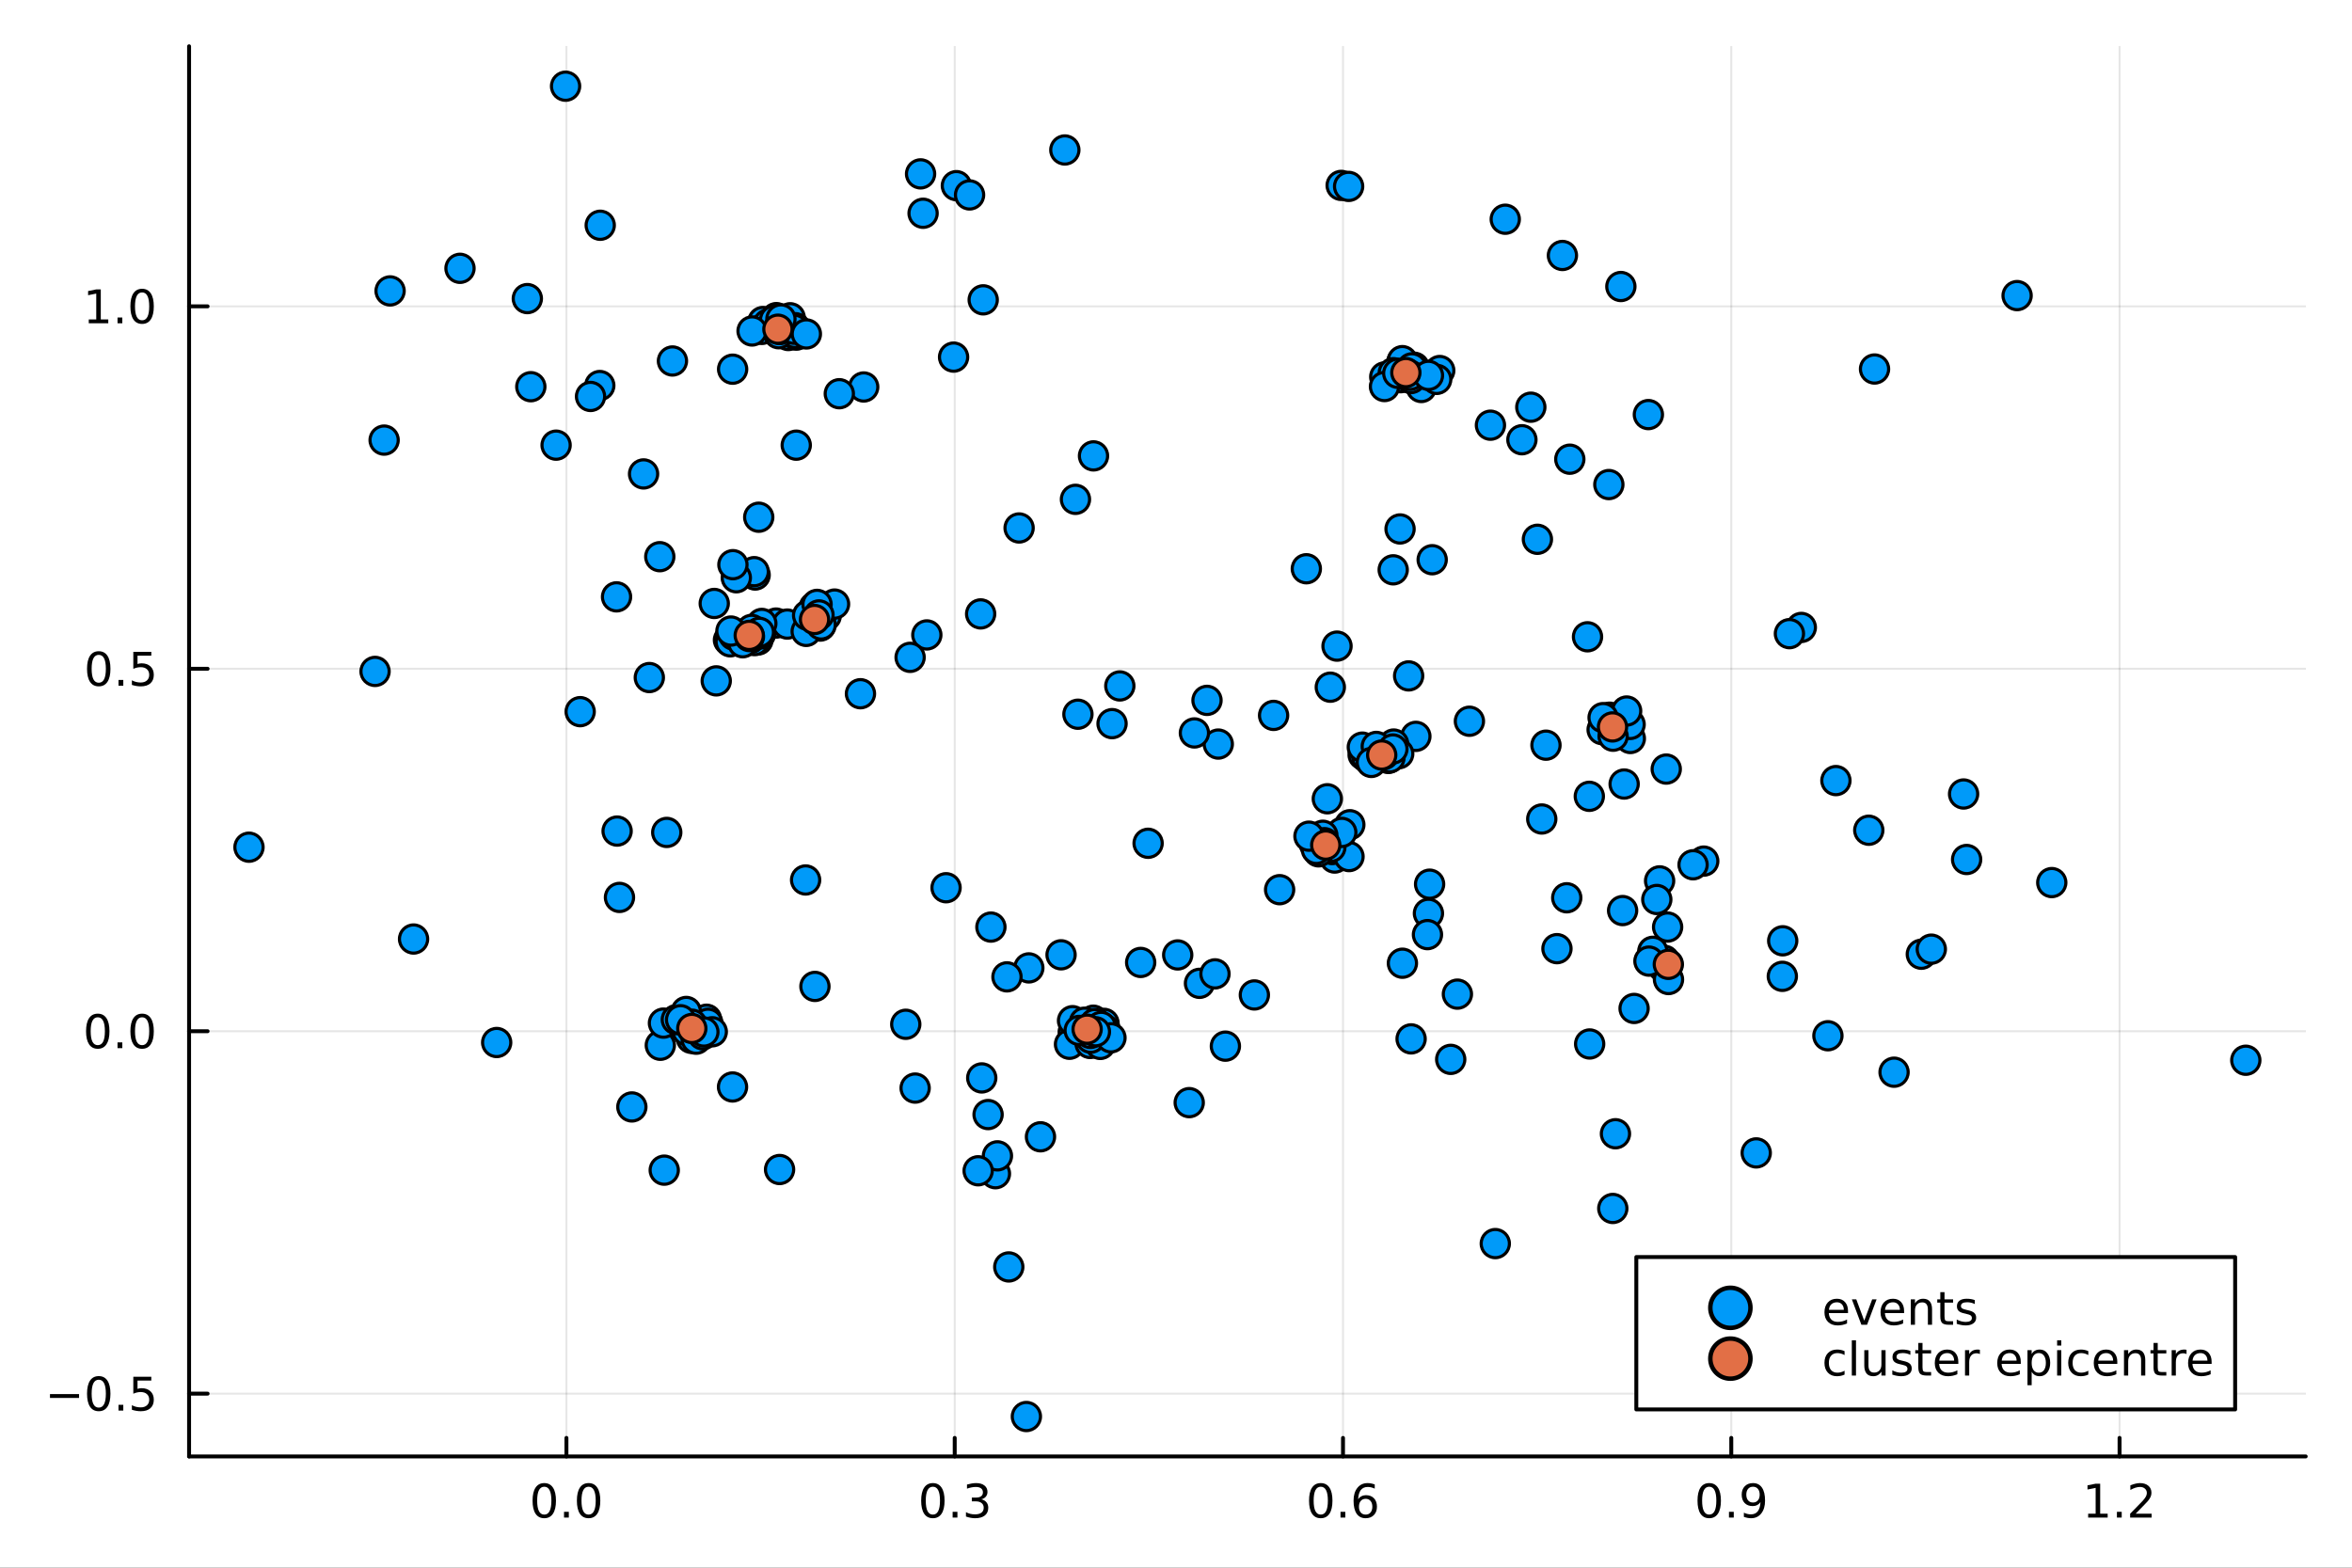 <?xml version="1.0" encoding="utf-8"?>
<svg xmlns="http://www.w3.org/2000/svg" xmlns:xlink="http://www.w3.org/1999/xlink" width="600" height="400" viewBox="0 0 2400 1600">
<rect x="0" y="0" width="2400" height="1600" fill="#333333" stroke="none"/>
<defs>
  <clipPath id="clip700">
    <rect x="0" y="0" width="2400" height="1600"/>
  </clipPath>
</defs>
<path clip-path="url(#clip700)" d="M0 1600 L2400 1600 L2400 0 L0 0  Z" fill="#ffffff" fill-rule="evenodd" fill-opacity="1"/>
<defs>
  <clipPath id="clip701">
    <rect x="480" y="0" width="1681" height="1600"/>
  </clipPath>
</defs>
<path clip-path="url(#clip700)" d="M192.941 1486.45 L2352.76 1486.45 L2352.76 47.244 L192.941 47.244  Z" fill="#ffffff" fill-rule="evenodd" fill-opacity="1"/>
<defs>
  <clipPath id="clip702">
    <rect x="192" y="47" width="2161" height="1440"/>
  </clipPath>
</defs>
<polyline clip-path="url(#clip702)" style="stroke:#000000; stroke-linecap:round; stroke-linejoin:round; stroke-width:2; stroke-opacity:0.1; fill:none" points="577.993,1486.45 577.993,47.244 "/>
<polyline clip-path="url(#clip702)" style="stroke:#000000; stroke-linecap:round; stroke-linejoin:round; stroke-width:2; stroke-opacity:0.1; fill:none" points="974.2,1486.45 974.2,47.244 "/>
<polyline clip-path="url(#clip702)" style="stroke:#000000; stroke-linecap:round; stroke-linejoin:round; stroke-width:2; stroke-opacity:0.1; fill:none" points="1370.41,1486.45 1370.41,47.244 "/>
<polyline clip-path="url(#clip702)" style="stroke:#000000; stroke-linecap:round; stroke-linejoin:round; stroke-width:2; stroke-opacity:0.1; fill:none" points="1766.61,1486.45 1766.61,47.244 "/>
<polyline clip-path="url(#clip702)" style="stroke:#000000; stroke-linecap:round; stroke-linejoin:round; stroke-width:2; stroke-opacity:0.1; fill:none" points="2162.82,1486.45 2162.82,47.244 "/>
<polyline clip-path="url(#clip702)" style="stroke:#000000; stroke-linecap:round; stroke-linejoin:round; stroke-width:2; stroke-opacity:0.1; fill:none" points="192.941,1422.37 2352.76,1422.37 "/>
<polyline clip-path="url(#clip702)" style="stroke:#000000; stroke-linecap:round; stroke-linejoin:round; stroke-width:2; stroke-opacity:0.1; fill:none" points="192.941,1052.47 2352.76,1052.47 "/>
<polyline clip-path="url(#clip702)" style="stroke:#000000; stroke-linecap:round; stroke-linejoin:round; stroke-width:2; stroke-opacity:0.1; fill:none" points="192.941,682.56 2352.76,682.56 "/>
<polyline clip-path="url(#clip702)" style="stroke:#000000; stroke-linecap:round; stroke-linejoin:round; stroke-width:2; stroke-opacity:0.1; fill:none" points="192.941,312.653 2352.76,312.653 "/>
<polyline clip-path="url(#clip700)" style="stroke:#000000; stroke-linecap:round; stroke-linejoin:round; stroke-width:4; stroke-opacity:1; fill:none" points="192.941,1486.45 2352.76,1486.45 "/>
<polyline clip-path="url(#clip700)" style="stroke:#000000; stroke-linecap:round; stroke-linejoin:round; stroke-width:4; stroke-opacity:1; fill:none" points="577.993,1486.45 577.993,1467.55 "/>
<polyline clip-path="url(#clip700)" style="stroke:#000000; stroke-linecap:round; stroke-linejoin:round; stroke-width:4; stroke-opacity:1; fill:none" points="974.2,1486.45 974.2,1467.55 "/>
<polyline clip-path="url(#clip700)" style="stroke:#000000; stroke-linecap:round; stroke-linejoin:round; stroke-width:4; stroke-opacity:1; fill:none" points="1370.41,1486.45 1370.41,1467.55 "/>
<polyline clip-path="url(#clip700)" style="stroke:#000000; stroke-linecap:round; stroke-linejoin:round; stroke-width:4; stroke-opacity:1; fill:none" points="1766.61,1486.45 1766.61,1467.55 "/>
<polyline clip-path="url(#clip700)" style="stroke:#000000; stroke-linecap:round; stroke-linejoin:round; stroke-width:4; stroke-opacity:1; fill:none" points="2162.82,1486.45 2162.82,1467.55 "/>
<path clip-path="url(#clip700)" d="M555.377 1517.37 Q551.766 1517.37 549.937 1520.93 Q548.132 1524.47 548.132 1531.6 Q548.132 1538.71 549.937 1542.27 Q551.766 1545.82 555.377 1545.82 Q559.011 1545.82 560.817 1542.27 Q562.645 1538.71 562.645 1531.6 Q562.645 1524.47 560.817 1520.93 Q559.011 1517.37 555.377 1517.37 M555.377 1513.66 Q561.187 1513.66 564.243 1518.27 Q567.321 1522.85 567.321 1531.6 Q567.321 1540.33 564.243 1544.94 Q561.187 1549.52 555.377 1549.52 Q549.567 1549.52 546.488 1544.94 Q543.433 1540.33 543.433 1531.6 Q543.433 1522.85 546.488 1518.27 Q549.567 1513.66 555.377 1513.66 Z" fill="#000000" fill-rule="nonzero" fill-opacity="1" /><path clip-path="url(#clip700)" d="M575.539 1542.97 L580.423 1542.97 L580.423 1548.85 L575.539 1548.85 L575.539 1542.97 Z" fill="#000000" fill-rule="nonzero" fill-opacity="1" /><path clip-path="url(#clip700)" d="M600.608 1517.37 Q596.997 1517.37 595.168 1520.93 Q593.363 1524.47 593.363 1531.6 Q593.363 1538.71 595.168 1542.27 Q596.997 1545.82 600.608 1545.82 Q604.242 1545.82 606.048 1542.27 Q607.877 1538.71 607.877 1531.6 Q607.877 1524.47 606.048 1520.93 Q604.242 1517.37 600.608 1517.37 M600.608 1513.66 Q606.418 1513.66 609.474 1518.27 Q612.553 1522.85 612.553 1531.6 Q612.553 1540.33 609.474 1544.94 Q606.418 1549.52 600.608 1549.52 Q594.798 1549.52 591.719 1544.94 Q588.664 1540.33 588.664 1531.6 Q588.664 1522.85 591.719 1518.27 Q594.798 1513.66 600.608 1513.66 Z" fill="#000000" fill-rule="nonzero" fill-opacity="1" /><path clip-path="url(#clip700)" d="M951.908 1517.37 Q948.297 1517.37 946.468 1520.93 Q944.663 1524.47 944.663 1531.6 Q944.663 1538.71 946.468 1542.27 Q948.297 1545.82 951.908 1545.82 Q955.542 1545.82 957.348 1542.27 Q959.177 1538.71 959.177 1531.6 Q959.177 1524.47 957.348 1520.93 Q955.542 1517.37 951.908 1517.37 M951.908 1513.66 Q957.718 1513.66 960.774 1518.27 Q963.852 1522.85 963.852 1531.6 Q963.852 1540.33 960.774 1544.94 Q957.718 1549.52 951.908 1549.52 Q946.098 1549.52 943.019 1544.94 Q939.964 1540.33 939.964 1531.6 Q939.964 1522.85 943.019 1518.27 Q946.098 1513.66 951.908 1513.66 Z" fill="#000000" fill-rule="nonzero" fill-opacity="1" /><path clip-path="url(#clip700)" d="M972.07 1542.97 L976.954 1542.97 L976.954 1548.85 L972.07 1548.85 L972.07 1542.97 Z" fill="#000000" fill-rule="nonzero" fill-opacity="1" /><path clip-path="url(#clip700)" d="M1001.31 1530.21 Q1004.66 1530.93 1006.54 1533.2 Q1008.44 1535.47 1008.44 1538.8 Q1008.44 1543.92 1004.92 1546.72 Q1001.4 1549.52 994.917 1549.52 Q992.741 1549.52 990.426 1549.08 Q988.135 1548.66 985.681 1547.81 L985.681 1543.29 Q987.625 1544.43 989.94 1545.01 Q992.255 1545.58 994.778 1545.58 Q999.176 1545.58 1001.47 1543.85 Q1003.78 1542.11 1003.78 1538.8 Q1003.78 1535.75 1001.63 1534.03 Q999.5 1532.3 995.681 1532.3 L991.653 1532.3 L991.653 1528.45 L995.866 1528.45 Q999.315 1528.45 1001.14 1527.09 Q1002.97 1525.7 1002.97 1523.11 Q1002.97 1520.45 1001.07 1519.03 Q999.199 1517.6 995.681 1517.6 Q993.76 1517.6 991.561 1518.01 Q989.362 1518.43 986.723 1519.31 L986.723 1515.14 Q989.385 1514.4 991.7 1514.03 Q994.037 1513.66 996.098 1513.66 Q1001.42 1513.66 1004.52 1516.09 Q1007.63 1518.5 1007.63 1522.62 Q1007.63 1525.49 1005.98 1527.48 Q1004.34 1529.45 1001.31 1530.21 Z" fill="#000000" fill-rule="nonzero" fill-opacity="1" /><path clip-path="url(#clip700)" d="M1347.71 1517.37 Q1344.1 1517.37 1342.27 1520.93 Q1340.46 1524.47 1340.46 1531.6 Q1340.46 1538.71 1342.27 1542.27 Q1344.1 1545.82 1347.71 1545.82 Q1351.34 1545.82 1353.15 1542.27 Q1354.98 1538.71 1354.98 1531.6 Q1354.98 1524.47 1353.15 1520.93 Q1351.34 1517.37 1347.71 1517.37 M1347.71 1513.66 Q1353.52 1513.66 1356.58 1518.27 Q1359.65 1522.85 1359.65 1531.6 Q1359.65 1540.33 1356.58 1544.94 Q1353.52 1549.52 1347.71 1549.52 Q1341.9 1549.52 1338.82 1544.94 Q1335.77 1540.33 1335.77 1531.6 Q1335.77 1522.85 1338.82 1518.27 Q1341.9 1513.66 1347.71 1513.66 Z" fill="#000000" fill-rule="nonzero" fill-opacity="1" /><path clip-path="url(#clip700)" d="M1367.87 1542.97 L1372.76 1542.97 L1372.76 1548.85 L1367.87 1548.85 L1367.87 1542.97 Z" fill="#000000" fill-rule="nonzero" fill-opacity="1" /><path clip-path="url(#clip700)" d="M1393.52 1529.7 Q1390.37 1529.7 1388.52 1531.86 Q1386.69 1534.01 1386.69 1537.76 Q1386.69 1541.49 1388.52 1543.66 Q1390.37 1545.82 1393.52 1545.82 Q1396.67 1545.82 1398.5 1543.66 Q1400.35 1541.49 1400.35 1537.76 Q1400.35 1534.01 1398.5 1531.86 Q1396.67 1529.7 1393.52 1529.7 M1402.8 1515.05 L1402.8 1519.31 Q1401.04 1518.48 1399.24 1518.04 Q1397.46 1517.6 1395.7 1517.6 Q1391.07 1517.6 1388.61 1520.72 Q1386.18 1523.85 1385.83 1530.17 Q1387.2 1528.15 1389.26 1527.09 Q1391.32 1526 1393.8 1526 Q1399.01 1526 1402.02 1529.17 Q1405.05 1532.32 1405.05 1537.76 Q1405.05 1543.08 1401.9 1546.3 Q1398.75 1549.52 1393.52 1549.52 Q1387.52 1549.52 1384.35 1544.94 Q1381.18 1540.33 1381.18 1531.6 Q1381.18 1523.41 1385.07 1518.55 Q1388.96 1513.66 1395.51 1513.66 Q1397.27 1513.66 1399.05 1514.01 Q1400.86 1514.36 1402.8 1515.05 Z" fill="#000000" fill-rule="nonzero" fill-opacity="1" /><path clip-path="url(#clip700)" d="M1744.09 1517.37 Q1740.48 1517.37 1738.65 1520.93 Q1736.85 1524.47 1736.85 1531.6 Q1736.85 1538.71 1738.65 1542.27 Q1740.48 1545.82 1744.09 1545.82 Q1747.72 1545.82 1749.53 1542.27 Q1751.36 1538.71 1751.36 1531.6 Q1751.36 1524.47 1749.53 1520.93 Q1747.72 1517.37 1744.09 1517.37 M1744.09 1513.66 Q1749.9 1513.66 1752.96 1518.27 Q1756.04 1522.85 1756.04 1531.6 Q1756.04 1540.33 1752.96 1544.94 Q1749.9 1549.52 1744.09 1549.52 Q1738.28 1549.52 1735.2 1544.94 Q1732.15 1540.33 1732.15 1531.6 Q1732.15 1522.85 1735.2 1518.27 Q1738.28 1513.66 1744.09 1513.66 Z" fill="#000000" fill-rule="nonzero" fill-opacity="1" /><path clip-path="url(#clip700)" d="M1764.25 1542.97 L1769.14 1542.97 L1769.14 1548.85 L1764.25 1548.85 L1764.25 1542.97 Z" fill="#000000" fill-rule="nonzero" fill-opacity="1" /><path clip-path="url(#clip700)" d="M1779.46 1548.13 L1779.46 1543.87 Q1781.22 1544.7 1783.03 1545.14 Q1784.83 1545.58 1786.57 1545.58 Q1791.2 1545.58 1793.63 1542.48 Q1796.08 1539.36 1796.43 1533.01 Q1795.09 1535.01 1793.03 1536.07 Q1790.97 1537.13 1788.47 1537.13 Q1783.28 1537.13 1780.25 1534.01 Q1777.24 1530.86 1777.24 1525.42 Q1777.24 1520.1 1780.39 1516.88 Q1783.53 1513.66 1788.77 1513.66 Q1794.76 1513.66 1797.91 1518.27 Q1801.08 1522.85 1801.08 1531.6 Q1801.08 1539.77 1797.19 1544.66 Q1793.33 1549.52 1786.78 1549.52 Q1785.02 1549.52 1783.21 1549.17 Q1781.41 1548.82 1779.46 1548.13 M1788.77 1533.48 Q1791.91 1533.48 1793.74 1531.32 Q1795.6 1529.17 1795.6 1525.42 Q1795.6 1521.7 1793.74 1519.54 Q1791.91 1517.37 1788.77 1517.37 Q1785.62 1517.37 1783.77 1519.54 Q1781.94 1521.7 1781.94 1525.42 Q1781.94 1529.17 1783.77 1531.32 Q1785.62 1533.48 1788.77 1533.48 Z" fill="#000000" fill-rule="nonzero" fill-opacity="1" /><path clip-path="url(#clip700)" d="M2130.77 1544.91 L2138.41 1544.91 L2138.41 1518.55 L2130.1 1520.21 L2130.1 1515.95 L2138.36 1514.29 L2143.04 1514.29 L2143.04 1544.91 L2150.68 1544.91 L2150.68 1548.85 L2130.77 1548.85 L2130.77 1544.91 Z" fill="#000000" fill-rule="nonzero" fill-opacity="1" /><path clip-path="url(#clip700)" d="M2160.12 1542.97 L2165.01 1542.97 L2165.01 1548.85 L2160.12 1548.85 L2160.12 1542.97 Z" fill="#000000" fill-rule="nonzero" fill-opacity="1" /><path clip-path="url(#clip700)" d="M2179.22 1544.91 L2195.54 1544.91 L2195.54 1548.85 L2173.6 1548.85 L2173.6 1544.91 Q2176.26 1542.16 2180.84 1537.53 Q2185.45 1532.88 2186.63 1531.53 Q2188.87 1529.01 2189.75 1527.27 Q2190.66 1525.51 2190.66 1523.82 Q2190.66 1521.07 2188.71 1519.33 Q2186.79 1517.6 2183.69 1517.6 Q2181.49 1517.6 2179.04 1518.36 Q2176.61 1519.13 2173.83 1520.68 L2173.83 1515.95 Q2176.65 1514.82 2179.11 1514.24 Q2181.56 1513.66 2183.6 1513.66 Q2188.97 1513.66 2192.16 1516.35 Q2195.36 1519.03 2195.36 1523.52 Q2195.36 1525.65 2194.55 1527.57 Q2193.76 1529.47 2191.65 1532.07 Q2191.07 1532.74 2187.97 1535.95 Q2184.87 1539.15 2179.22 1544.91 Z" fill="#000000" fill-rule="nonzero" fill-opacity="1" /><polyline clip-path="url(#clip700)" style="stroke:#000000; stroke-linecap:round; stroke-linejoin:round; stroke-width:4; stroke-opacity:1; fill:none" points="192.941,1486.45 192.941,47.244 "/>
<polyline clip-path="url(#clip700)" style="stroke:#000000; stroke-linecap:round; stroke-linejoin:round; stroke-width:4; stroke-opacity:1; fill:none" points="192.941,1422.37 211.838,1422.37 "/>
<polyline clip-path="url(#clip700)" style="stroke:#000000; stroke-linecap:round; stroke-linejoin:round; stroke-width:4; stroke-opacity:1; fill:none" points="192.941,1052.47 211.838,1052.47 "/>
<polyline clip-path="url(#clip700)" style="stroke:#000000; stroke-linecap:round; stroke-linejoin:round; stroke-width:4; stroke-opacity:1; fill:none" points="192.941,682.56 211.838,682.56 "/>
<polyline clip-path="url(#clip700)" style="stroke:#000000; stroke-linecap:round; stroke-linejoin:round; stroke-width:4; stroke-opacity:1; fill:none" points="192.941,312.653 211.838,312.653 "/>
<path clip-path="url(#clip700)" d="M50.992 1422.82 L80.668 1422.82 L80.668 1426.76 L50.992 1426.76 L50.992 1422.82 Z" fill="#000000" fill-rule="nonzero" fill-opacity="1" /><path clip-path="url(#clip700)" d="M100.76 1408.17 Q97.149 1408.17 95.321 1411.74 Q93.515 1415.28 93.515 1422.41 Q93.515 1429.51 95.321 1433.08 Q97.149 1436.62 100.76 1436.62 Q104.395 1436.62 106.2 1433.08 Q108.029 1429.51 108.029 1422.41 Q108.029 1415.28 106.2 1411.74 Q104.395 1408.17 100.76 1408.17 M100.76 1404.47 Q106.571 1404.47 109.626 1409.07 Q112.705 1413.66 112.705 1422.41 Q112.705 1431.13 109.626 1435.74 Q106.571 1440.32 100.76 1440.32 Q94.95 1440.32 91.871 1435.74 Q88.816 1431.13 88.816 1422.41 Q88.816 1413.66 91.871 1409.07 Q94.95 1404.47 100.76 1404.47 Z" fill="#000000" fill-rule="nonzero" fill-opacity="1" /><path clip-path="url(#clip700)" d="M120.922 1433.77 L125.807 1433.77 L125.807 1439.65 L120.922 1439.65 L120.922 1433.77 Z" fill="#000000" fill-rule="nonzero" fill-opacity="1" /><path clip-path="url(#clip700)" d="M136.038 1405.09 L154.394 1405.09 L154.394 1409.03 L140.32 1409.03 L140.32 1417.5 Q141.339 1417.15 142.357 1416.99 Q143.376 1416.8 144.394 1416.8 Q150.181 1416.8 153.561 1419.98 Q156.941 1423.15 156.941 1428.56 Q156.941 1434.14 153.468 1437.24 Q149.996 1440.32 143.677 1440.32 Q141.501 1440.32 139.232 1439.95 Q136.987 1439.58 134.58 1438.84 L134.58 1434.14 Q136.663 1435.28 138.885 1435.83 Q141.107 1436.39 143.584 1436.39 Q147.589 1436.39 149.927 1434.28 Q152.265 1432.18 152.265 1428.56 Q152.265 1424.95 149.927 1422.85 Q147.589 1420.74 143.584 1420.74 Q141.709 1420.74 139.834 1421.16 Q137.982 1421.57 136.038 1422.45 L136.038 1405.09 Z" fill="#000000" fill-rule="nonzero" fill-opacity="1" /><path clip-path="url(#clip700)" d="M99.765 1038.26 Q96.154 1038.26 94.325 1041.83 Q92.52 1045.37 92.52 1052.5 Q92.52 1059.61 94.325 1063.17 Q96.154 1066.71 99.765 1066.71 Q103.399 1066.71 105.205 1063.17 Q107.033 1059.61 107.033 1052.5 Q107.033 1045.37 105.205 1041.83 Q103.399 1038.26 99.765 1038.26 M99.765 1034.56 Q105.575 1034.56 108.631 1039.17 Q111.709 1043.75 111.709 1052.5 Q111.709 1061.23 108.631 1065.83 Q105.575 1070.42 99.765 1070.42 Q93.955 1070.42 90.876 1065.83 Q87.821 1061.23 87.821 1052.5 Q87.821 1043.75 90.876 1039.17 Q93.955 1034.56 99.765 1034.56 Z" fill="#000000" fill-rule="nonzero" fill-opacity="1" /><path clip-path="url(#clip700)" d="M119.927 1063.87 L124.811 1063.87 L124.811 1069.75 L119.927 1069.75 L119.927 1063.87 Z" fill="#000000" fill-rule="nonzero" fill-opacity="1" /><path clip-path="url(#clip700)" d="M144.996 1038.26 Q141.385 1038.26 139.556 1041.83 Q137.751 1045.37 137.751 1052.5 Q137.751 1059.61 139.556 1063.17 Q141.385 1066.71 144.996 1066.71 Q148.63 1066.71 150.436 1063.17 Q152.265 1059.61 152.265 1052.5 Q152.265 1045.37 150.436 1041.83 Q148.63 1038.26 144.996 1038.26 M144.996 1034.56 Q150.806 1034.56 153.862 1039.17 Q156.941 1043.75 156.941 1052.5 Q156.941 1061.23 153.862 1065.83 Q150.806 1070.42 144.996 1070.42 Q139.186 1070.42 136.107 1065.83 Q133.052 1061.23 133.052 1052.5 Q133.052 1043.75 136.107 1039.17 Q139.186 1034.56 144.996 1034.56 Z" fill="#000000" fill-rule="nonzero" fill-opacity="1" /><path clip-path="url(#clip700)" d="M100.76 668.358 Q97.149 668.358 95.321 671.923 Q93.515 675.465 93.515 682.594 Q93.515 689.701 95.321 693.265 Q97.149 696.807 100.76 696.807 Q104.395 696.807 106.2 693.265 Q108.029 689.701 108.029 682.594 Q108.029 675.465 106.2 671.923 Q104.395 668.358 100.76 668.358 M100.76 664.655 Q106.571 664.655 109.626 669.261 Q112.705 673.844 112.705 682.594 Q112.705 691.321 109.626 695.928 Q106.571 700.511 100.76 700.511 Q94.95 700.511 91.871 695.928 Q88.816 691.321 88.816 682.594 Q88.816 673.844 91.871 669.261 Q94.95 664.655 100.76 664.655 Z" fill="#000000" fill-rule="nonzero" fill-opacity="1" /><path clip-path="url(#clip700)" d="M120.922 693.96 L125.807 693.96 L125.807 699.84 L120.922 699.84 L120.922 693.96 Z" fill="#000000" fill-rule="nonzero" fill-opacity="1" /><path clip-path="url(#clip700)" d="M136.038 665.28 L154.394 665.28 L154.394 669.215 L140.32 669.215 L140.32 677.687 Q141.339 677.34 142.357 677.178 Q143.376 676.992 144.394 676.992 Q150.181 676.992 153.561 680.164 Q156.941 683.335 156.941 688.752 Q156.941 694.33 153.468 697.432 Q149.996 700.511 143.677 700.511 Q141.501 700.511 139.232 700.14 Q136.987 699.77 134.58 699.029 L134.58 694.33 Q136.663 695.465 138.885 696.02 Q141.107 696.576 143.584 696.576 Q147.589 696.576 149.927 694.469 Q152.265 692.363 152.265 688.752 Q152.265 685.141 149.927 683.034 Q147.589 680.928 143.584 680.928 Q141.709 680.928 139.834 681.344 Q137.982 681.761 136.038 682.641 L136.038 665.28 Z" fill="#000000" fill-rule="nonzero" fill-opacity="1" /><path clip-path="url(#clip700)" d="M90.575 325.998 L98.214 325.998 L98.214 299.633 L89.904 301.299 L89.904 297.04 L98.168 295.373 L102.844 295.373 L102.844 325.998 L110.483 325.998 L110.483 329.933 L90.575 329.933 L90.575 325.998 Z" fill="#000000" fill-rule="nonzero" fill-opacity="1" /><path clip-path="url(#clip700)" d="M119.927 324.054 L124.811 324.054 L124.811 329.933 L119.927 329.933 L119.927 324.054 Z" fill="#000000" fill-rule="nonzero" fill-opacity="1" /><path clip-path="url(#clip700)" d="M144.996 298.452 Q141.385 298.452 139.556 302.017 Q137.751 305.558 137.751 312.688 Q137.751 319.794 139.556 323.359 Q141.385 326.901 144.996 326.901 Q148.63 326.901 150.436 323.359 Q152.265 319.794 152.265 312.688 Q152.265 305.558 150.436 302.017 Q148.63 298.452 144.996 298.452 M144.996 294.748 Q150.806 294.748 153.862 299.355 Q156.941 303.938 156.941 312.688 Q156.941 321.415 153.862 326.021 Q150.806 330.605 144.996 330.605 Q139.186 330.605 136.107 326.021 Q133.052 321.415 133.052 312.688 Q133.052 303.938 136.107 299.355 Q139.186 294.748 144.996 294.748 Z" fill="#000000" fill-rule="nonzero" fill-opacity="1" /><circle clip-path="url(#clip702)" cx="1487.15" cy="1014.62" r="14.4" fill="#009af9" fill-rule="evenodd" fill-opacity="1" stroke="#000000" stroke-opacity="1" stroke-width="3.2"/>
<circle clip-path="url(#clip702)" cx="831.562" cy="1006.75" r="14.4" fill="#009af9" fill-rule="evenodd" fill-opacity="1" stroke="#000000" stroke-opacity="1" stroke-width="3.2"/>
<circle clip-path="url(#clip702)" cx="1361.91" cy="875.735" r="14.4" fill="#009af9" fill-rule="evenodd" fill-opacity="1" stroke="#000000" stroke-opacity="1" stroke-width="3.2"/>
<circle clip-path="url(#clip702)" cx="1422.39" cy="770.028" r="14.4" fill="#009af9" fill-rule="evenodd" fill-opacity="1" stroke="#000000" stroke-opacity="1" stroke-width="3.2"/>
<circle clip-path="url(#clip702)" cx="830.819" cy="619.648" r="14.4" fill="#009af9" fill-rule="evenodd" fill-opacity="1" stroke="#000000" stroke-opacity="1" stroke-width="3.2"/>
<circle clip-path="url(#clip702)" cx="773.442" cy="653.213" r="14.4" fill="#009af9" fill-rule="evenodd" fill-opacity="1" stroke="#000000" stroke-opacity="1" stroke-width="3.2"/>
<circle clip-path="url(#clip702)" cx="1619.92" cy="649.911" r="14.4" fill="#009af9" fill-rule="evenodd" fill-opacity="1" stroke="#000000" stroke-opacity="1" stroke-width="3.2"/>
<circle clip-path="url(#clip702)" cx="1000.66" cy="626.566" r="14.4" fill="#009af9" fill-rule="evenodd" fill-opacity="1" stroke="#000000" stroke-opacity="1" stroke-width="3.2"/>
<circle clip-path="url(#clip702)" cx="702.124" cy="1051.45" r="14.4" fill="#009af9" fill-rule="evenodd" fill-opacity="1" stroke="#000000" stroke-opacity="1" stroke-width="3.2"/>
<circle clip-path="url(#clip702)" cx="2058.27" cy="301.693" r="14.4" fill="#009af9" fill-rule="evenodd" fill-opacity="1" stroke="#000000" stroke-opacity="1" stroke-width="3.2"/>
<circle clip-path="url(#clip702)" cx="1700.25" cy="784.925" r="14.4" fill="#009af9" fill-rule="evenodd" fill-opacity="1" stroke="#000000" stroke-opacity="1" stroke-width="3.2"/>
<circle clip-path="url(#clip702)" cx="769.869" cy="653.806" r="14.4" fill="#009af9" fill-rule="evenodd" fill-opacity="1" stroke="#000000" stroke-opacity="1" stroke-width="3.2"/>
<circle clip-path="url(#clip702)" cx="629.71" cy="848.196" r="14.4" fill="#009af9" fill-rule="evenodd" fill-opacity="1" stroke="#000000" stroke-opacity="1" stroke-width="3.2"/>
<circle clip-path="url(#clip702)" cx="933.816" cy="1110.51" r="14.4" fill="#009af9" fill-rule="evenodd" fill-opacity="1" stroke="#000000" stroke-opacity="1" stroke-width="3.2"/>
<circle clip-path="url(#clip702)" cx="743.327" cy="653.21" r="14.4" fill="#009af9" fill-rule="evenodd" fill-opacity="1" stroke="#000000" stroke-opacity="1" stroke-width="3.2"/>
<circle clip-path="url(#clip702)" cx="791.854" cy="635.919" r="14.4" fill="#009af9" fill-rule="evenodd" fill-opacity="1" stroke="#000000" stroke-opacity="1" stroke-width="3.2"/>
<circle clip-path="url(#clip702)" cx="1359.24" cy="867.061" r="14.4" fill="#009af9" fill-rule="evenodd" fill-opacity="1" stroke="#000000" stroke-opacity="1" stroke-width="3.2"/>
<circle clip-path="url(#clip702)" cx="1376.55" cy="874.23" r="14.4" fill="#009af9" fill-rule="evenodd" fill-opacity="1" stroke="#000000" stroke-opacity="1" stroke-width="3.2"/>
<circle clip-path="url(#clip702)" cx="1279.97" cy="1015.46" r="14.4" fill="#009af9" fill-rule="evenodd" fill-opacity="1" stroke="#000000" stroke-opacity="1" stroke-width="3.2"/>
<circle clip-path="url(#clip702)" cx="1648.43" cy="1157.12" r="14.4" fill="#009af9" fill-rule="evenodd" fill-opacity="1" stroke="#000000" stroke-opacity="1" stroke-width="3.2"/>
<circle clip-path="url(#clip702)" cx="776.042" cy="646.942" r="14.4" fill="#009af9" fill-rule="evenodd" fill-opacity="1" stroke="#000000" stroke-opacity="1" stroke-width="3.2"/>
<circle clip-path="url(#clip702)" cx="1134.75" cy="738.554" r="14.4" fill="#009af9" fill-rule="evenodd" fill-opacity="1" stroke="#000000" stroke-opacity="1" stroke-width="3.2"/>
<circle clip-path="url(#clip702)" cx="878.018" cy="708.025" r="14.4" fill="#009af9" fill-rule="evenodd" fill-opacity="1" stroke="#000000" stroke-opacity="1" stroke-width="3.2"/>
<circle clip-path="url(#clip702)" cx="1368.54" cy="189.225" r="14.4" fill="#009af9" fill-rule="evenodd" fill-opacity="1" stroke="#000000" stroke-opacity="1" stroke-width="3.2"/>
<circle clip-path="url(#clip702)" cx="702.955" cy="1042.98" r="14.4" fill="#009af9" fill-rule="evenodd" fill-opacity="1" stroke="#000000" stroke-opacity="1" stroke-width="3.2"/>
<circle clip-path="url(#clip702)" cx="1818.71" cy="996.455" r="14.4" fill="#009af9" fill-rule="evenodd" fill-opacity="1" stroke="#000000" stroke-opacity="1" stroke-width="3.2"/>
<circle clip-path="url(#clip702)" cx="673.795" cy="1066.82" r="14.4" fill="#009af9" fill-rule="evenodd" fill-opacity="1" stroke="#000000" stroke-opacity="1" stroke-width="3.2"/>
<circle clip-path="url(#clip702)" cx="676.986" cy="1044.19" r="14.4" fill="#009af9" fill-rule="evenodd" fill-opacity="1" stroke="#000000" stroke-opacity="1" stroke-width="3.2"/>
<circle clip-path="url(#clip702)" cx="1873.38" cy="796.667" r="14.4" fill="#009af9" fill-rule="evenodd" fill-opacity="1" stroke="#000000" stroke-opacity="1" stroke-width="3.2"/>
<circle clip-path="url(#clip702)" cx="1376.15" cy="190.244" r="14.4" fill="#009af9" fill-rule="evenodd" fill-opacity="1" stroke="#000000" stroke-opacity="1" stroke-width="3.2"/>
<circle clip-path="url(#clip702)" cx="1099.24" cy="1050.16" r="14.4" fill="#009af9" fill-rule="evenodd" fill-opacity="1" stroke="#000000" stroke-opacity="1" stroke-width="3.2"/>
<circle clip-path="url(#clip702)" cx="1413.02" cy="384.624" r="14.4" fill="#009af9" fill-rule="evenodd" fill-opacity="1" stroke="#000000" stroke-opacity="1" stroke-width="3.2"/>
<circle clip-path="url(#clip702)" cx="656.703" cy="483.694" r="14.4" fill="#009af9" fill-rule="evenodd" fill-opacity="1" stroke="#000000" stroke-opacity="1" stroke-width="3.2"/>
<circle clip-path="url(#clip702)" cx="803.355" cy="636.928" r="14.4" fill="#009af9" fill-rule="evenodd" fill-opacity="1" stroke="#000000" stroke-opacity="1" stroke-width="3.2"/>
<circle clip-path="url(#clip702)" cx="1499.4" cy="736.101" r="14.4" fill="#009af9" fill-rule="evenodd" fill-opacity="1" stroke="#000000" stroke-opacity="1" stroke-width="3.2"/>
<circle clip-path="url(#clip702)" cx="1250.4" cy="1067.73" r="14.4" fill="#009af9" fill-rule="evenodd" fill-opacity="1" stroke="#000000" stroke-opacity="1" stroke-width="3.2"/>
<circle clip-path="url(#clip702)" cx="1437.39" cy="689.826" r="14.4" fill="#009af9" fill-rule="evenodd" fill-opacity="1" stroke="#000000" stroke-opacity="1" stroke-width="3.2"/>
<circle clip-path="url(#clip702)" cx="1738.51" cy="878.857" r="14.4" fill="#009af9" fill-rule="evenodd" fill-opacity="1" stroke="#000000" stroke-opacity="1" stroke-width="3.2"/>
<circle clip-path="url(#clip702)" cx="1390.94" cy="770.303" r="14.4" fill="#009af9" fill-rule="evenodd" fill-opacity="1" stroke="#000000" stroke-opacity="1" stroke-width="3.2"/>
<circle clip-path="url(#clip702)" cx="1573.22" cy="835.879" r="14.4" fill="#009af9" fill-rule="evenodd" fill-opacity="1" stroke="#000000" stroke-opacity="1" stroke-width="3.2"/>
<circle clip-path="url(#clip702)" cx="1865.22" cy="1057.1" r="14.4" fill="#009af9" fill-rule="evenodd" fill-opacity="1" stroke="#000000" stroke-opacity="1" stroke-width="3.2"/>
<circle clip-path="url(#clip702)" cx="703.754" cy="1045.06" r="14.4" fill="#009af9" fill-rule="evenodd" fill-opacity="1" stroke="#000000" stroke-opacity="1" stroke-width="3.2"/>
<circle clip-path="url(#clip702)" cx="1126.58" cy="1044.46" r="14.4" fill="#009af9" fill-rule="evenodd" fill-opacity="1" stroke="#000000" stroke-opacity="1" stroke-width="3.2"/>
<circle clip-path="url(#clip702)" cx="1231.64" cy="714.802" r="14.4" fill="#009af9" fill-rule="evenodd" fill-opacity="1" stroke="#000000" stroke-opacity="1" stroke-width="3.2"/>
<circle clip-path="url(#clip702)" cx="1015.75" cy="1197.9" r="14.4" fill="#009af9" fill-rule="evenodd" fill-opacity="1" stroke="#000000" stroke-opacity="1" stroke-width="3.2"/>
<circle clip-path="url(#clip702)" cx="1601.85" cy="468.661" r="14.4" fill="#009af9" fill-rule="evenodd" fill-opacity="1" stroke="#000000" stroke-opacity="1" stroke-width="3.2"/>
<circle clip-path="url(#clip702)" cx="1458.78" cy="902.396" r="14.4" fill="#009af9" fill-rule="evenodd" fill-opacity="1" stroke="#000000" stroke-opacity="1" stroke-width="3.2"/>
<circle clip-path="url(#clip702)" cx="1115.65" cy="1041.22" r="14.4" fill="#009af9" fill-rule="evenodd" fill-opacity="1" stroke="#000000" stroke-opacity="1" stroke-width="3.2"/>
<circle clip-path="url(#clip702)" cx="1444.77" cy="751.539" r="14.4" fill="#009af9" fill-rule="evenodd" fill-opacity="1" stroke="#000000" stroke-opacity="1" stroke-width="3.2"/>
<circle clip-path="url(#clip702)" cx="1838.07" cy="640.374" r="14.4" fill="#009af9" fill-rule="evenodd" fill-opacity="1" stroke="#000000" stroke-opacity="1" stroke-width="3.2"/>
<circle clip-path="url(#clip702)" cx="1698.39" cy="980.103" r="14.4" fill="#009af9" fill-rule="evenodd" fill-opacity="1" stroke="#000000" stroke-opacity="1" stroke-width="3.2"/>
<circle clip-path="url(#clip702)" cx="941.925" cy="217.662" r="14.4" fill="#009af9" fill-rule="evenodd" fill-opacity="1" stroke="#000000" stroke-opacity="1" stroke-width="3.2"/>
<circle clip-path="url(#clip702)" cx="1049.83" cy="987.846" r="14.4" fill="#009af9" fill-rule="evenodd" fill-opacity="1" stroke="#000000" stroke-opacity="1" stroke-width="3.2"/>
<circle clip-path="url(#clip702)" cx="612.476" cy="229.897" r="14.4" fill="#009af9" fill-rule="evenodd" fill-opacity="1" stroke="#000000" stroke-opacity="1" stroke-width="3.2"/>
<circle clip-path="url(#clip702)" cx="1642.42" cy="731.984" r="14.4" fill="#009af9" fill-rule="evenodd" fill-opacity="1" stroke="#000000" stroke-opacity="1" stroke-width="3.2"/>
<circle clip-path="url(#clip702)" cx="770.559" cy="586.877" r="14.4" fill="#009af9" fill-rule="evenodd" fill-opacity="1" stroke="#000000" stroke-opacity="1" stroke-width="3.2"/>
<circle clip-path="url(#clip702)" cx="1621.75" cy="812.727" r="14.4" fill="#009af9" fill-rule="evenodd" fill-opacity="1" stroke="#000000" stroke-opacity="1" stroke-width="3.2"/>
<circle clip-path="url(#clip702)" cx="720.944" cy="1040.24" r="14.4" fill="#009af9" fill-rule="evenodd" fill-opacity="1" stroke="#000000" stroke-opacity="1" stroke-width="3.2"/>
<circle clip-path="url(#clip702)" cx="1332.99" cy="580.476" r="14.4" fill="#009af9" fill-rule="evenodd" fill-opacity="1" stroke="#000000" stroke-opacity="1" stroke-width="3.2"/>
<circle clip-path="url(#clip702)" cx="1095.16" cy="1053.32" r="14.4" fill="#009af9" fill-rule="evenodd" fill-opacity="1" stroke="#000000" stroke-opacity="1" stroke-width="3.2"/>
<circle clip-path="url(#clip702)" cx="965.382" cy="906.03" r="14.4" fill="#009af9" fill-rule="evenodd" fill-opacity="1" stroke="#000000" stroke-opacity="1" stroke-width="3.2"/>
<circle clip-path="url(#clip702)" cx="945.747" cy="648.009" r="14.4" fill="#009af9" fill-rule="evenodd" fill-opacity="1" stroke="#000000" stroke-opacity="1" stroke-width="3.2"/>
<circle clip-path="url(#clip702)" cx="421.999" cy="958.375" r="14.4" fill="#009af9" fill-rule="evenodd" fill-opacity="1" stroke="#000000" stroke-opacity="1" stroke-width="3.2"/>
<circle clip-path="url(#clip702)" cx="1693.48" cy="899.028" r="14.4" fill="#009af9" fill-rule="evenodd" fill-opacity="1" stroke="#000000" stroke-opacity="1" stroke-width="3.2"/>
<circle clip-path="url(#clip702)" cx="686.176" cy="368.426" r="14.4" fill="#009af9" fill-rule="evenodd" fill-opacity="1" stroke="#000000" stroke-opacity="1" stroke-width="3.2"/>
<circle clip-path="url(#clip702)" cx="1299.58" cy="730.151" r="14.4" fill="#009af9" fill-rule="evenodd" fill-opacity="1" stroke="#000000" stroke-opacity="1" stroke-width="3.2"/>
<circle clip-path="url(#clip702)" cx="1097.41" cy="509.636" r="14.4" fill="#009af9" fill-rule="evenodd" fill-opacity="1" stroke="#000000" stroke-opacity="1" stroke-width="3.2"/>
<circle clip-path="url(#clip702)" cx="698.238" cy="1044.3" r="14.4" fill="#009af9" fill-rule="evenodd" fill-opacity="1" stroke="#000000" stroke-opacity="1" stroke-width="3.2"/>
<circle clip-path="url(#clip702)" cx="802.903" cy="330.062" r="14.4" fill="#009af9" fill-rule="evenodd" fill-opacity="1" stroke="#000000" stroke-opacity="1" stroke-width="3.2"/>
<circle clip-path="url(#clip702)" cx="1091.33" cy="1065.79" r="14.4" fill="#009af9" fill-rule="evenodd" fill-opacity="1" stroke="#000000" stroke-opacity="1" stroke-width="3.2"/>
<circle clip-path="url(#clip702)" cx="1701.65" cy="946.175" r="14.4" fill="#009af9" fill-rule="evenodd" fill-opacity="1" stroke="#000000" stroke-opacity="1" stroke-width="3.2"/>
<circle clip-path="url(#clip702)" cx="1003.28" cy="306.022" r="14.4" fill="#009af9" fill-rule="evenodd" fill-opacity="1" stroke="#000000" stroke-opacity="1" stroke-width="3.2"/>
<circle clip-path="url(#clip702)" cx="1039.9" cy="538.847" r="14.4" fill="#009af9" fill-rule="evenodd" fill-opacity="1" stroke="#000000" stroke-opacity="1" stroke-width="3.2"/>
<circle clip-path="url(#clip702)" cx="1443.1" cy="374.794" r="14.4" fill="#009af9" fill-rule="evenodd" fill-opacity="1" stroke="#000000" stroke-opacity="1" stroke-width="3.2"/>
<circle clip-path="url(#clip702)" cx="1461.42" cy="571.256" r="14.4" fill="#009af9" fill-rule="evenodd" fill-opacity="1" stroke="#000000" stroke-opacity="1" stroke-width="3.2"/>
<circle clip-path="url(#clip702)" cx="1094.43" cy="1041.71" r="14.4" fill="#009af9" fill-rule="evenodd" fill-opacity="1" stroke="#000000" stroke-opacity="1" stroke-width="3.2"/>
<circle clip-path="url(#clip702)" cx="1430.35" cy="369.844" r="14.4" fill="#009af9" fill-rule="evenodd" fill-opacity="1" stroke="#000000" stroke-opacity="1" stroke-width="3.2"/>
<circle clip-path="url(#clip702)" cx="1392.92" cy="764.323" r="14.4" fill="#009af9" fill-rule="evenodd" fill-opacity="1" stroke="#000000" stroke-opacity="1" stroke-width="3.2"/>
<circle clip-path="url(#clip702)" cx="1394.91" cy="773.467" r="14.4" fill="#009af9" fill-rule="evenodd" fill-opacity="1" stroke="#000000" stroke-opacity="1" stroke-width="3.2"/>
<circle clip-path="url(#clip702)" cx="1112.3" cy="1064.97" r="14.4" fill="#009af9" fill-rule="evenodd" fill-opacity="1" stroke="#000000" stroke-opacity="1" stroke-width="3.2"/>
<circle clip-path="url(#clip702)" cx="1429.06" cy="385.499" r="14.4" fill="#009af9" fill-rule="evenodd" fill-opacity="1" stroke="#000000" stroke-opacity="1" stroke-width="3.2"/>
<circle clip-path="url(#clip702)" cx="1118.29" cy="1048.3" r="14.4" fill="#009af9" fill-rule="evenodd" fill-opacity="1" stroke="#000000" stroke-opacity="1" stroke-width="3.2"/>
<circle clip-path="url(#clip702)" cx="1667.44" cy="1029.24" r="14.4" fill="#009af9" fill-rule="evenodd" fill-opacity="1" stroke="#000000" stroke-opacity="1" stroke-width="3.2"/>
<circle clip-path="url(#clip702)" cx="1430.36" cy="380.994" r="14.4" fill="#009af9" fill-rule="evenodd" fill-opacity="1" stroke="#000000" stroke-opacity="1" stroke-width="3.2"/>
<circle clip-path="url(#clip702)" cx="1588.73" cy="968.206" r="14.4" fill="#009af9" fill-rule="evenodd" fill-opacity="1" stroke="#000000" stroke-opacity="1" stroke-width="3.2"/>
<circle clip-path="url(#clip702)" cx="1305.74" cy="908.019" r="14.4" fill="#009af9" fill-rule="evenodd" fill-opacity="1" stroke="#000000" stroke-opacity="1" stroke-width="3.2"/>
<circle clip-path="url(#clip702)" cx="1422.13" cy="759.378" r="14.4" fill="#009af9" fill-rule="evenodd" fill-opacity="1" stroke="#000000" stroke-opacity="1" stroke-width="3.2"/>
<circle clip-path="url(#clip702)" cx="973.043" cy="364.463" r="14.4" fill="#009af9" fill-rule="evenodd" fill-opacity="1" stroke="#000000" stroke-opacity="1" stroke-width="3.2"/>
<circle clip-path="url(#clip702)" cx="1001.78" cy="1100.14" r="14.4" fill="#009af9" fill-rule="evenodd" fill-opacity="1" stroke="#000000" stroke-opacity="1" stroke-width="3.2"/>
<circle clip-path="url(#clip702)" cx="1430.98" cy="368.061" r="14.4" fill="#009af9" fill-rule="evenodd" fill-opacity="1" stroke="#000000" stroke-opacity="1" stroke-width="3.2"/>
<circle clip-path="url(#clip702)" cx="769.56" cy="583.443" r="14.4" fill="#009af9" fill-rule="evenodd" fill-opacity="1" stroke="#000000" stroke-opacity="1" stroke-width="3.2"/>
<circle clip-path="url(#clip702)" cx="1552.97" cy="448.804" r="14.4" fill="#009af9" fill-rule="evenodd" fill-opacity="1" stroke="#000000" stroke-opacity="1" stroke-width="3.2"/>
<circle clip-path="url(#clip702)" cx="1480.32" cy="1081.2" r="14.4" fill="#009af9" fill-rule="evenodd" fill-opacity="1" stroke="#000000" stroke-opacity="1" stroke-width="3.2"/>
<circle clip-path="url(#clip702)" cx="1082.72" cy="974.489" r="14.4" fill="#009af9" fill-rule="evenodd" fill-opacity="1" stroke="#000000" stroke-opacity="1" stroke-width="3.2"/>
<circle clip-path="url(#clip702)" cx="1663.61" cy="753.717" r="14.4" fill="#009af9" fill-rule="evenodd" fill-opacity="1" stroke="#000000" stroke-opacity="1" stroke-width="3.2"/>
<circle clip-path="url(#clip702)" cx="701.469" cy="1047.35" r="14.4" fill="#009af9" fill-rule="evenodd" fill-opacity="1" stroke="#000000" stroke-opacity="1" stroke-width="3.2"/>
<circle clip-path="url(#clip702)" cx="705.507" cy="1059.78" r="14.4" fill="#009af9" fill-rule="evenodd" fill-opacity="1" stroke="#000000" stroke-opacity="1" stroke-width="3.2"/>
<circle clip-path="url(#clip702)" cx="2093.64" cy="900.778" r="14.4" fill="#009af9" fill-rule="evenodd" fill-opacity="1" stroke="#000000" stroke-opacity="1" stroke-width="3.2"/>
<circle clip-path="url(#clip702)" cx="382.711" cy="685.251" r="14.4" fill="#009af9" fill-rule="evenodd" fill-opacity="1" stroke="#000000" stroke-opacity="1" stroke-width="3.2"/>
<circle clip-path="url(#clip702)" cx="778.457" cy="328.145" r="14.4" fill="#009af9" fill-rule="evenodd" fill-opacity="1" stroke="#000000" stroke-opacity="1" stroke-width="3.2"/>
<circle clip-path="url(#clip702)" cx="939.363" cy="177.459" r="14.4" fill="#009af9" fill-rule="evenodd" fill-opacity="1" stroke="#000000" stroke-opacity="1" stroke-width="3.2"/>
<circle clip-path="url(#clip702)" cx="1427.27" cy="769.302" r="14.4" fill="#009af9" fill-rule="evenodd" fill-opacity="1" stroke="#000000" stroke-opacity="1" stroke-width="3.2"/>
<circle clip-path="url(#clip702)" cx="791.302" cy="336.281" r="14.4" fill="#009af9" fill-rule="evenodd" fill-opacity="1" stroke="#000000" stroke-opacity="1" stroke-width="3.2"/>
<circle clip-path="url(#clip702)" cx="796.211" cy="338.014" r="14.4" fill="#009af9" fill-rule="evenodd" fill-opacity="1" stroke="#000000" stroke-opacity="1" stroke-width="3.2"/>
<circle clip-path="url(#clip702)" cx="765.527" cy="651.715" r="14.4" fill="#009af9" fill-rule="evenodd" fill-opacity="1" stroke="#000000" stroke-opacity="1" stroke-width="3.2"/>
<circle clip-path="url(#clip702)" cx="804.357" cy="342.431" r="14.4" fill="#009af9" fill-rule="evenodd" fill-opacity="1" stroke="#000000" stroke-opacity="1" stroke-width="3.2"/>
<circle clip-path="url(#clip702)" cx="751.344" cy="589.668" r="14.4" fill="#009af9" fill-rule="evenodd" fill-opacity="1" stroke="#000000" stroke-opacity="1" stroke-width="3.2"/>
<circle clip-path="url(#clip702)" cx="1568.79" cy="550.407" r="14.4" fill="#009af9" fill-rule="evenodd" fill-opacity="1" stroke="#000000" stroke-opacity="1" stroke-width="3.2"/>
<circle clip-path="url(#clip702)" cx="803.82" cy="337.439" r="14.4" fill="#009af9" fill-rule="evenodd" fill-opacity="1" stroke="#000000" stroke-opacity="1" stroke-width="3.2"/>
<circle clip-path="url(#clip702)" cx="1932.72" cy="1094.3" r="14.4" fill="#009af9" fill-rule="evenodd" fill-opacity="1" stroke="#000000" stroke-opacity="1" stroke-width="3.2"/>
<circle clip-path="url(#clip702)" cx="677.798" cy="1194.27" r="14.4" fill="#009af9" fill-rule="evenodd" fill-opacity="1" stroke="#000000" stroke-opacity="1" stroke-width="3.2"/>
<circle clip-path="url(#clip702)" cx="1421.76" cy="380.387" r="14.4" fill="#009af9" fill-rule="evenodd" fill-opacity="1" stroke="#000000" stroke-opacity="1" stroke-width="3.2"/>
<circle clip-path="url(#clip702)" cx="768.928" cy="643.226" r="14.4" fill="#009af9" fill-rule="evenodd" fill-opacity="1" stroke="#000000" stroke-opacity="1" stroke-width="3.2"/>
<circle clip-path="url(#clip702)" cx="777.372" cy="636.276" r="14.4" fill="#009af9" fill-rule="evenodd" fill-opacity="1" stroke="#000000" stroke-opacity="1" stroke-width="3.2"/>
<circle clip-path="url(#clip702)" cx="975.888" cy="189.475" r="14.4" fill="#009af9" fill-rule="evenodd" fill-opacity="1" stroke="#000000" stroke-opacity="1" stroke-width="3.2"/>
<circle clip-path="url(#clip702)" cx="1634.83" cy="744.697" r="14.4" fill="#009af9" fill-rule="evenodd" fill-opacity="1" stroke="#000000" stroke-opacity="1" stroke-width="3.2"/>
<circle clip-path="url(#clip702)" cx="1142.67" cy="700.072" r="14.4" fill="#009af9" fill-rule="evenodd" fill-opacity="1" stroke="#000000" stroke-opacity="1" stroke-width="3.2"/>
<circle clip-path="url(#clip702)" cx="1520.86" cy="433.957" r="14.4" fill="#009af9" fill-rule="evenodd" fill-opacity="1" stroke="#000000" stroke-opacity="1" stroke-width="3.2"/>
<circle clip-path="url(#clip702)" cx="2003.67" cy="810.359" r="14.4" fill="#009af9" fill-rule="evenodd" fill-opacity="1" stroke="#000000" stroke-opacity="1" stroke-width="3.2"/>
<circle clip-path="url(#clip702)" cx="1912.79" cy="376.611" r="14.4" fill="#009af9" fill-rule="evenodd" fill-opacity="1" stroke="#000000" stroke-opacity="1" stroke-width="3.2"/>
<circle clip-path="url(#clip702)" cx="1171.54" cy="860.662" r="14.4" fill="#009af9" fill-rule="evenodd" fill-opacity="1" stroke="#000000" stroke-opacity="1" stroke-width="3.2"/>
<circle clip-path="url(#clip702)" cx="538.094" cy="304.745" r="14.4" fill="#009af9" fill-rule="evenodd" fill-opacity="1" stroke="#000000" stroke-opacity="1" stroke-width="3.2"/>
<circle clip-path="url(#clip702)" cx="728.826" cy="615.892" r="14.4" fill="#009af9" fill-rule="evenodd" fill-opacity="1" stroke="#000000" stroke-opacity="1" stroke-width="3.2"/>
<circle clip-path="url(#clip702)" cx="1061.72" cy="1160.22" r="14.4" fill="#009af9" fill-rule="evenodd" fill-opacity="1" stroke="#000000" stroke-opacity="1" stroke-width="3.2"/>
<circle clip-path="url(#clip702)" cx="1122.74" cy="1065.95" r="14.4" fill="#009af9" fill-rule="evenodd" fill-opacity="1" stroke="#000000" stroke-opacity="1" stroke-width="3.2"/>
<circle clip-path="url(#clip702)" cx="680.355" cy="849.579" r="14.4" fill="#009af9" fill-rule="evenodd" fill-opacity="1" stroke="#000000" stroke-opacity="1" stroke-width="3.2"/>
<circle clip-path="url(#clip702)" cx="391.965" cy="449.175" r="14.4" fill="#009af9" fill-rule="evenodd" fill-opacity="1" stroke="#000000" stroke-opacity="1" stroke-width="3.2"/>
<circle clip-path="url(#clip702)" cx="1112.91" cy="1059.62" r="14.4" fill="#009af9" fill-rule="evenodd" fill-opacity="1" stroke="#000000" stroke-opacity="1" stroke-width="3.2"/>
<circle clip-path="url(#clip702)" cx="1390.13" cy="762.526" r="14.4" fill="#009af9" fill-rule="evenodd" fill-opacity="1" stroke="#000000" stroke-opacity="1" stroke-width="3.2"/>
<circle clip-path="url(#clip702)" cx="777.332" cy="336.207" r="14.4" fill="#009af9" fill-rule="evenodd" fill-opacity="1" stroke="#000000" stroke-opacity="1" stroke-width="3.2"/>
<circle clip-path="url(#clip702)" cx="1115.82" cy="465.286" r="14.4" fill="#009af9" fill-rule="evenodd" fill-opacity="1" stroke="#000000" stroke-opacity="1" stroke-width="3.2"/>
<circle clip-path="url(#clip702)" cx="799.975" cy="329.604" r="14.4" fill="#009af9" fill-rule="evenodd" fill-opacity="1" stroke="#000000" stroke-opacity="1" stroke-width="3.2"/>
<circle clip-path="url(#clip702)" cx="1416.64" cy="774.108" r="14.4" fill="#009af9" fill-rule="evenodd" fill-opacity="1" stroke="#000000" stroke-opacity="1" stroke-width="3.2"/>
<circle clip-path="url(#clip702)" cx="1213.49" cy="1125.36" r="14.4" fill="#009af9" fill-rule="evenodd" fill-opacity="1" stroke="#000000" stroke-opacity="1" stroke-width="3.2"/>
<circle clip-path="url(#clip702)" cx="1792.08" cy="1176.67" r="14.4" fill="#009af9" fill-rule="evenodd" fill-opacity="1" stroke="#000000" stroke-opacity="1" stroke-width="3.2"/>
<circle clip-path="url(#clip702)" cx="541.652" cy="394.674" r="14.4" fill="#009af9" fill-rule="evenodd" fill-opacity="1" stroke="#000000" stroke-opacity="1" stroke-width="3.2"/>
<circle clip-path="url(#clip702)" cx="1008.25" cy="1137.53" r="14.4" fill="#009af9" fill-rule="evenodd" fill-opacity="1" stroke="#000000" stroke-opacity="1" stroke-width="3.2"/>
<circle clip-path="url(#clip702)" cx="1127.88" cy="1051.12" r="14.4" fill="#009af9" fill-rule="evenodd" fill-opacity="1" stroke="#000000" stroke-opacity="1" stroke-width="3.2"/>
<circle clip-path="url(#clip702)" cx="1418.33" cy="773.314" r="14.4" fill="#009af9" fill-rule="evenodd" fill-opacity="1" stroke="#000000" stroke-opacity="1" stroke-width="3.2"/>
<circle clip-path="url(#clip702)" cx="1243.14" cy="759.399" r="14.4" fill="#009af9" fill-rule="evenodd" fill-opacity="1" stroke="#000000" stroke-opacity="1" stroke-width="3.2"/>
<circle clip-path="url(#clip702)" cx="1112.67" cy="1054.77" r="14.4" fill="#009af9" fill-rule="evenodd" fill-opacity="1" stroke="#000000" stroke-opacity="1" stroke-width="3.2"/>
<circle clip-path="url(#clip702)" cx="928.689" cy="670.891" r="14.4" fill="#009af9" fill-rule="evenodd" fill-opacity="1" stroke="#000000" stroke-opacity="1" stroke-width="3.2"/>
<circle clip-path="url(#clip702)" cx="1412.23" cy="770.052" r="14.4" fill="#009af9" fill-rule="evenodd" fill-opacity="1" stroke="#000000" stroke-opacity="1" stroke-width="3.2"/>
<circle clip-path="url(#clip702)" cx="837.016" cy="638.978" r="14.4" fill="#009af9" fill-rule="evenodd" fill-opacity="1" stroke="#000000" stroke-opacity="1" stroke-width="3.2"/>
<circle clip-path="url(#clip702)" cx="1027.52" cy="996.993" r="14.4" fill="#009af9" fill-rule="evenodd" fill-opacity="1" stroke="#000000" stroke-opacity="1" stroke-width="3.2"/>
<circle clip-path="url(#clip702)" cx="1562.06" cy="415.583" r="14.4" fill="#009af9" fill-rule="evenodd" fill-opacity="1" stroke="#000000" stroke-opacity="1" stroke-width="3.2"/>
<circle clip-path="url(#clip702)" cx="774.217" cy="527.877" r="14.4" fill="#009af9" fill-rule="evenodd" fill-opacity="1" stroke="#000000" stroke-opacity="1" stroke-width="3.2"/>
<circle clip-path="url(#clip702)" cx="701.041" cy="1052.02" r="14.4" fill="#009af9" fill-rule="evenodd" fill-opacity="1" stroke="#000000" stroke-opacity="1" stroke-width="3.2"/>
<circle clip-path="url(#clip702)" cx="830.249" cy="638.689" r="14.4" fill="#009af9" fill-rule="evenodd" fill-opacity="1" stroke="#000000" stroke-opacity="1" stroke-width="3.2"/>
<circle clip-path="url(#clip702)" cx="710.377" cy="1060.61" r="14.4" fill="#009af9" fill-rule="evenodd" fill-opacity="1" stroke="#000000" stroke-opacity="1" stroke-width="3.2"/>
<circle clip-path="url(#clip702)" cx="717.108" cy="1056.14" r="14.4" fill="#009af9" fill-rule="evenodd" fill-opacity="1" stroke="#000000" stroke-opacity="1" stroke-width="3.2"/>
<circle clip-path="url(#clip702)" cx="747.868" cy="576.312" r="14.4" fill="#009af9" fill-rule="evenodd" fill-opacity="1" stroke="#000000" stroke-opacity="1" stroke-width="3.2"/>
<circle clip-path="url(#clip702)" cx="690.144" cy="1040.63" r="14.4" fill="#009af9" fill-rule="evenodd" fill-opacity="1" stroke="#000000" stroke-opacity="1" stroke-width="3.2"/>
<circle clip-path="url(#clip702)" cx="2006.76" cy="877.208" r="14.4" fill="#009af9" fill-rule="evenodd" fill-opacity="1" stroke="#000000" stroke-opacity="1" stroke-width="3.2"/>
<circle clip-path="url(#clip702)" cx="766.861" cy="642.364" r="14.4" fill="#009af9" fill-rule="evenodd" fill-opacity="1" stroke="#000000" stroke-opacity="1" stroke-width="3.2"/>
<circle clip-path="url(#clip702)" cx="722.401" cy="1044.35" r="14.4" fill="#009af9" fill-rule="evenodd" fill-opacity="1" stroke="#000000" stroke-opacity="1" stroke-width="3.2"/>
<circle clip-path="url(#clip702)" cx="830.602" cy="633.737" r="14.4" fill="#009af9" fill-rule="evenodd" fill-opacity="1" stroke="#000000" stroke-opacity="1" stroke-width="3.2"/>
<circle clip-path="url(#clip702)" cx="843.075" cy="628.483" r="14.4" fill="#009af9" fill-rule="evenodd" fill-opacity="1" stroke="#000000" stroke-opacity="1" stroke-width="3.2"/>
<circle clip-path="url(#clip702)" cx="1439.91" cy="1060.29" r="14.4" fill="#009af9" fill-rule="evenodd" fill-opacity="1" stroke="#000000" stroke-opacity="1" stroke-width="3.2"/>
<circle clip-path="url(#clip702)" cx="837.684" cy="628.135" r="14.4" fill="#009af9" fill-rule="evenodd" fill-opacity="1" stroke="#000000" stroke-opacity="1" stroke-width="3.2"/>
<circle clip-path="url(#clip702)" cx="989.356" cy="198.946" r="14.4" fill="#009af9" fill-rule="evenodd" fill-opacity="1" stroke="#000000" stroke-opacity="1" stroke-width="3.2"/>
<circle clip-path="url(#clip702)" cx="747.484" cy="1109.38" r="14.4" fill="#009af9" fill-rule="evenodd" fill-opacity="1" stroke="#000000" stroke-opacity="1" stroke-width="3.2"/>
<circle clip-path="url(#clip702)" cx="592.017" cy="726.317" r="14.4" fill="#009af9" fill-rule="evenodd" fill-opacity="1" stroke="#000000" stroke-opacity="1" stroke-width="3.2"/>
<circle clip-path="url(#clip702)" cx="1428.63" cy="539.856" r="14.4" fill="#009af9" fill-rule="evenodd" fill-opacity="1" stroke="#000000" stroke-opacity="1" stroke-width="3.2"/>
<circle clip-path="url(#clip702)" cx="730.868" cy="694.909" r="14.4" fill="#009af9" fill-rule="evenodd" fill-opacity="1" stroke="#000000" stroke-opacity="1" stroke-width="3.2"/>
<circle clip-path="url(#clip702)" cx="673.258" cy="568.158" r="14.4" fill="#009af9" fill-rule="evenodd" fill-opacity="1" stroke="#000000" stroke-opacity="1" stroke-width="3.2"/>
<circle clip-path="url(#clip702)" cx="881.326" cy="394.957" r="14.4" fill="#009af9" fill-rule="evenodd" fill-opacity="1" stroke="#000000" stroke-opacity="1" stroke-width="3.2"/>
<circle clip-path="url(#clip702)" cx="1594.3" cy="260.738" r="14.4" fill="#009af9" fill-rule="evenodd" fill-opacity="1" stroke="#000000" stroke-opacity="1" stroke-width="3.2"/>
<circle clip-path="url(#clip702)" cx="1404.38" cy="761.808" r="14.4" fill="#009af9" fill-rule="evenodd" fill-opacity="1" stroke="#000000" stroke-opacity="1" stroke-width="3.2"/>
<circle clip-path="url(#clip702)" cx="1440.71" cy="375.45" r="14.4" fill="#009af9" fill-rule="evenodd" fill-opacity="1" stroke="#000000" stroke-opacity="1" stroke-width="3.2"/>
<circle clip-path="url(#clip702)" cx="1163.95" cy="982.278" r="14.4" fill="#009af9" fill-rule="evenodd" fill-opacity="1" stroke="#000000" stroke-opacity="1" stroke-width="3.2"/>
<circle clip-path="url(#clip702)" cx="629.127" cy="609.161" r="14.4" fill="#009af9" fill-rule="evenodd" fill-opacity="1" stroke="#000000" stroke-opacity="1" stroke-width="3.2"/>
<circle clip-path="url(#clip702)" cx="1358" cy="864.757" r="14.4" fill="#009af9" fill-rule="evenodd" fill-opacity="1" stroke="#000000" stroke-opacity="1" stroke-width="3.2"/>
<circle clip-path="url(#clip702)" cx="1377.38" cy="841.729" r="14.4" fill="#009af9" fill-rule="evenodd" fill-opacity="1" stroke="#000000" stroke-opacity="1" stroke-width="3.2"/>
<circle clip-path="url(#clip702)" cx="1434.67" cy="381.003" r="14.4" fill="#009af9" fill-rule="evenodd" fill-opacity="1" stroke="#000000" stroke-opacity="1" stroke-width="3.2"/>
<circle clip-path="url(#clip702)" cx="1663.39" cy="739.374" r="14.4" fill="#009af9" fill-rule="evenodd" fill-opacity="1" stroke="#000000" stroke-opacity="1" stroke-width="3.2"/>
<circle clip-path="url(#clip702)" cx="700.247" cy="1032.31" r="14.4" fill="#009af9" fill-rule="evenodd" fill-opacity="1" stroke="#000000" stroke-opacity="1" stroke-width="3.2"/>
<circle clip-path="url(#clip702)" cx="806.42" cy="336.424" r="14.4" fill="#009af9" fill-rule="evenodd" fill-opacity="1" stroke="#000000" stroke-opacity="1" stroke-width="3.2"/>
<circle clip-path="url(#clip702)" cx="1825.94" cy="646.716" r="14.4" fill="#009af9" fill-rule="evenodd" fill-opacity="1" stroke="#000000" stroke-opacity="1" stroke-width="3.2"/>
<circle clip-path="url(#clip702)" cx="1697" cy="986.918" r="14.4" fill="#009af9" fill-rule="evenodd" fill-opacity="1" stroke="#000000" stroke-opacity="1" stroke-width="3.2"/>
<circle clip-path="url(#clip702)" cx="1598.72" cy="916.291" r="14.4" fill="#009af9" fill-rule="evenodd" fill-opacity="1" stroke="#000000" stroke-opacity="1" stroke-width="3.2"/>
<circle clip-path="url(#clip702)" cx="1354.41" cy="815.235" r="14.4" fill="#009af9" fill-rule="evenodd" fill-opacity="1" stroke="#000000" stroke-opacity="1" stroke-width="3.2"/>
<circle clip-path="url(#clip702)" cx="1345.46" cy="869.414" r="14.4" fill="#009af9" fill-rule="evenodd" fill-opacity="1" stroke="#000000" stroke-opacity="1" stroke-width="3.2"/>
<circle clip-path="url(#clip702)" cx="1819.09" cy="960.189" r="14.4" fill="#009af9" fill-rule="evenodd" fill-opacity="1" stroke="#000000" stroke-opacity="1" stroke-width="3.2"/>
<circle clip-path="url(#clip702)" cx="1535.98" cy="223.743" r="14.4" fill="#009af9" fill-rule="evenodd" fill-opacity="1" stroke="#000000" stroke-opacity="1" stroke-width="3.2"/>
<circle clip-path="url(#clip702)" cx="1104.5" cy="1049.93" r="14.4" fill="#009af9" fill-rule="evenodd" fill-opacity="1" stroke="#000000" stroke-opacity="1" stroke-width="3.2"/>
<circle clip-path="url(#clip702)" cx="1659.84" cy="725.673" r="14.4" fill="#009af9" fill-rule="evenodd" fill-opacity="1" stroke="#000000" stroke-opacity="1" stroke-width="3.2"/>
<circle clip-path="url(#clip702)" cx="795.48" cy="1193.62" r="14.4" fill="#009af9" fill-rule="evenodd" fill-opacity="1" stroke="#000000" stroke-opacity="1" stroke-width="3.2"/>
<circle clip-path="url(#clip702)" cx="1369.15" cy="849.568" r="14.4" fill="#009af9" fill-rule="evenodd" fill-opacity="1" stroke="#000000" stroke-opacity="1" stroke-width="3.2"/>
<circle clip-path="url(#clip702)" cx="822.647" cy="644.417" r="14.4" fill="#009af9" fill-rule="evenodd" fill-opacity="1" stroke="#000000" stroke-opacity="1" stroke-width="3.2"/>
<circle clip-path="url(#clip702)" cx="1017.8" cy="1179.67" r="14.4" fill="#009af9" fill-rule="evenodd" fill-opacity="1" stroke="#000000" stroke-opacity="1" stroke-width="3.2"/>
<circle clip-path="url(#clip702)" cx="1727.63" cy="882.588" r="14.4" fill="#009af9" fill-rule="evenodd" fill-opacity="1" stroke="#000000" stroke-opacity="1" stroke-width="3.2"/>
<circle clip-path="url(#clip702)" cx="706.053" cy="1045.3" r="14.4" fill="#009af9" fill-rule="evenodd" fill-opacity="1" stroke="#000000" stroke-opacity="1" stroke-width="3.2"/>
<circle clip-path="url(#clip702)" cx="812.59" cy="342.038" r="14.4" fill="#009af9" fill-rule="evenodd" fill-opacity="1" stroke="#000000" stroke-opacity="1" stroke-width="3.2"/>
<circle clip-path="url(#clip702)" cx="1577.52" cy="760.54" r="14.4" fill="#009af9" fill-rule="evenodd" fill-opacity="1" stroke="#000000" stroke-opacity="1" stroke-width="3.2"/>
<circle clip-path="url(#clip702)" cx="1450.31" cy="395.484" r="14.4" fill="#009af9" fill-rule="evenodd" fill-opacity="1" stroke="#000000" stroke-opacity="1" stroke-width="3.2"/>
<circle clip-path="url(#clip702)" cx="632.122" cy="915.919" r="14.4" fill="#009af9" fill-rule="evenodd" fill-opacity="1" stroke="#000000" stroke-opacity="1" stroke-width="3.2"/>
<circle clip-path="url(#clip702)" cx="1635.82" cy="732.412" r="14.4" fill="#009af9" fill-rule="evenodd" fill-opacity="1" stroke="#000000" stroke-opacity="1" stroke-width="3.2"/>
<circle clip-path="url(#clip702)" cx="924.242" cy="1045.39" r="14.4" fill="#009af9" fill-rule="evenodd" fill-opacity="1" stroke="#000000" stroke-opacity="1" stroke-width="3.2"/>
<circle clip-path="url(#clip702)" cx="1349.83" cy="852.474" r="14.4" fill="#009af9" fill-rule="evenodd" fill-opacity="1" stroke="#000000" stroke-opacity="1" stroke-width="3.2"/>
<circle clip-path="url(#clip702)" cx="1364.31" cy="659.442" r="14.4" fill="#009af9" fill-rule="evenodd" fill-opacity="1" stroke="#000000" stroke-opacity="1" stroke-width="3.2"/>
<circle clip-path="url(#clip702)" cx="1086.57" cy="153.06" r="14.4" fill="#009af9" fill-rule="evenodd" fill-opacity="1" stroke="#000000" stroke-opacity="1" stroke-width="3.2"/>
<circle clip-path="url(#clip702)" cx="1029.36" cy="1293.05" r="14.4" fill="#009af9" fill-rule="evenodd" fill-opacity="1" stroke="#000000" stroke-opacity="1" stroke-width="3.2"/>
<circle clip-path="url(#clip702)" cx="1457.59" cy="932.194" r="14.4" fill="#009af9" fill-rule="evenodd" fill-opacity="1" stroke="#000000" stroke-opacity="1" stroke-width="3.2"/>
<circle clip-path="url(#clip702)" cx="577.118" cy="87.976" r="14.4" fill="#009af9" fill-rule="evenodd" fill-opacity="1" stroke="#000000" stroke-opacity="1" stroke-width="3.2"/>
<circle clip-path="url(#clip702)" cx="745.156" cy="655.039" r="14.4" fill="#009af9" fill-rule="evenodd" fill-opacity="1" stroke="#000000" stroke-opacity="1" stroke-width="3.2"/>
<circle clip-path="url(#clip702)" cx="783.953" cy="330.586" r="14.4" fill="#009af9" fill-rule="evenodd" fill-opacity="1" stroke="#000000" stroke-opacity="1" stroke-width="3.2"/>
<circle clip-path="url(#clip702)" cx="810.804" cy="340.131" r="14.4" fill="#009af9" fill-rule="evenodd" fill-opacity="1" stroke="#000000" stroke-opacity="1" stroke-width="3.2"/>
<circle clip-path="url(#clip702)" cx="1399.33" cy="778.146" r="14.4" fill="#009af9" fill-rule="evenodd" fill-opacity="1" stroke="#000000" stroke-opacity="1" stroke-width="3.2"/>
<circle clip-path="url(#clip702)" cx="792.188" cy="324.162" r="14.4" fill="#009af9" fill-rule="evenodd" fill-opacity="1" stroke="#000000" stroke-opacity="1" stroke-width="3.2"/>
<circle clip-path="url(#clip702)" cx="774.826" cy="645.388" r="14.4" fill="#009af9" fill-rule="evenodd" fill-opacity="1" stroke="#000000" stroke-opacity="1" stroke-width="3.2"/>
<circle clip-path="url(#clip702)" cx="662.573" cy="691.522" r="14.4" fill="#009af9" fill-rule="evenodd" fill-opacity="1" stroke="#000000" stroke-opacity="1" stroke-width="3.2"/>
<circle clip-path="url(#clip702)" cx="1351.39" cy="860.037" r="14.4" fill="#009af9" fill-rule="evenodd" fill-opacity="1" stroke="#000000" stroke-opacity="1" stroke-width="3.2"/>
<circle clip-path="url(#clip702)" cx="794.576" cy="340.613" r="14.4" fill="#009af9" fill-rule="evenodd" fill-opacity="1" stroke="#000000" stroke-opacity="1" stroke-width="3.2"/>
<circle clip-path="url(#clip702)" cx="254.067" cy="864.656" r="14.4" fill="#009af9" fill-rule="evenodd" fill-opacity="1" stroke="#000000" stroke-opacity="1" stroke-width="3.2"/>
<circle clip-path="url(#clip702)" cx="837.922" cy="637.765" r="14.4" fill="#009af9" fill-rule="evenodd" fill-opacity="1" stroke="#000000" stroke-opacity="1" stroke-width="3.2"/>
<circle clip-path="url(#clip702)" cx="1906.92" cy="847.346" r="14.4" fill="#009af9" fill-rule="evenodd" fill-opacity="1" stroke="#000000" stroke-opacity="1" stroke-width="3.2"/>
<circle clip-path="url(#clip702)" cx="1421.64" cy="581.568" r="14.4" fill="#009af9" fill-rule="evenodd" fill-opacity="1" stroke="#000000" stroke-opacity="1" stroke-width="3.2"/>
<circle clip-path="url(#clip702)" cx="807.164" cy="328.471" r="14.4" fill="#009af9" fill-rule="evenodd" fill-opacity="1" stroke="#000000" stroke-opacity="1" stroke-width="3.2"/>
<circle clip-path="url(#clip702)" cx="1223.97" cy="1003.61" r="14.4" fill="#009af9" fill-rule="evenodd" fill-opacity="1" stroke="#000000" stroke-opacity="1" stroke-width="3.2"/>
<circle clip-path="url(#clip702)" cx="1645.71" cy="1233.37" r="14.4" fill="#009af9" fill-rule="evenodd" fill-opacity="1" stroke="#000000" stroke-opacity="1" stroke-width="3.2"/>
<circle clip-path="url(#clip702)" cx="1412.75" cy="394.502" r="14.4" fill="#009af9" fill-rule="evenodd" fill-opacity="1" stroke="#000000" stroke-opacity="1" stroke-width="3.2"/>
<circle clip-path="url(#clip702)" cx="1106.51" cy="1043.3" r="14.4" fill="#009af9" fill-rule="evenodd" fill-opacity="1" stroke="#000000" stroke-opacity="1" stroke-width="3.2"/>
<circle clip-path="url(#clip702)" cx="1117.13" cy="1044.74" r="14.4" fill="#009af9" fill-rule="evenodd" fill-opacity="1" stroke="#000000" stroke-opacity="1" stroke-width="3.2"/>
<circle clip-path="url(#clip702)" cx="856.433" cy="401.832" r="14.4" fill="#009af9" fill-rule="evenodd" fill-opacity="1" stroke="#000000" stroke-opacity="1" stroke-width="3.2"/>
<circle clip-path="url(#clip702)" cx="1439.72" cy="386.371" r="14.4" fill="#009af9" fill-rule="evenodd" fill-opacity="1" stroke="#000000" stroke-opacity="1" stroke-width="3.2"/>
<circle clip-path="url(#clip702)" cx="1340.89" cy="860.759" r="14.4" fill="#009af9" fill-rule="evenodd" fill-opacity="1" stroke="#000000" stroke-opacity="1" stroke-width="3.2"/>
<circle clip-path="url(#clip702)" cx="1421.31" cy="764.417" r="14.4" fill="#009af9" fill-rule="evenodd" fill-opacity="1" stroke="#000000" stroke-opacity="1" stroke-width="3.2"/>
<circle clip-path="url(#clip702)" cx="567.452" cy="454.33" r="14.4" fill="#009af9" fill-rule="evenodd" fill-opacity="1" stroke="#000000" stroke-opacity="1" stroke-width="3.2"/>
<circle clip-path="url(#clip702)" cx="747.579" cy="376.796" r="14.4" fill="#009af9" fill-rule="evenodd" fill-opacity="1" stroke="#000000" stroke-opacity="1" stroke-width="3.2"/>
<circle clip-path="url(#clip702)" cx="1123.56" cy="1047.59" r="14.4" fill="#009af9" fill-rule="evenodd" fill-opacity="1" stroke="#000000" stroke-opacity="1" stroke-width="3.2"/>
<circle clip-path="url(#clip702)" cx="1099.93" cy="728.944" r="14.4" fill="#009af9" fill-rule="evenodd" fill-opacity="1" stroke="#000000" stroke-opacity="1" stroke-width="3.2"/>
<circle clip-path="url(#clip702)" cx="612.027" cy="393.47" r="14.4" fill="#009af9" fill-rule="evenodd" fill-opacity="1" stroke="#000000" stroke-opacity="1" stroke-width="3.2"/>
<circle clip-path="url(#clip702)" cx="726.81" cy="1053.05" r="14.4" fill="#009af9" fill-rule="evenodd" fill-opacity="1" stroke="#000000" stroke-opacity="1" stroke-width="3.2"/>
<circle clip-path="url(#clip702)" cx="824.108" cy="628.005" r="14.4" fill="#009af9" fill-rule="evenodd" fill-opacity="1" stroke="#000000" stroke-opacity="1" stroke-width="3.2"/>
<circle clip-path="url(#clip702)" cx="851.585" cy="616.517" r="14.4" fill="#009af9" fill-rule="evenodd" fill-opacity="1" stroke="#000000" stroke-opacity="1" stroke-width="3.2"/>
<circle clip-path="url(#clip702)" cx="1011.13" cy="946.188" r="14.4" fill="#009af9" fill-rule="evenodd" fill-opacity="1" stroke="#000000" stroke-opacity="1" stroke-width="3.2"/>
<circle clip-path="url(#clip702)" cx="694.493" cy="1040.78" r="14.4" fill="#009af9" fill-rule="evenodd" fill-opacity="1" stroke="#000000" stroke-opacity="1" stroke-width="3.2"/>
<circle clip-path="url(#clip702)" cx="796.016" cy="336.338" r="14.4" fill="#009af9" fill-rule="evenodd" fill-opacity="1" stroke="#000000" stroke-opacity="1" stroke-width="3.2"/>
<circle clip-path="url(#clip702)" cx="806.313" cy="324.308" r="14.4" fill="#009af9" fill-rule="evenodd" fill-opacity="1" stroke="#000000" stroke-opacity="1" stroke-width="3.2"/>
<circle clip-path="url(#clip702)" cx="748.798" cy="648.294" r="14.4" fill="#009af9" fill-rule="evenodd" fill-opacity="1" stroke="#000000" stroke-opacity="1" stroke-width="3.2"/>
<circle clip-path="url(#clip702)" cx="1960.54" cy="973.893" r="14.4" fill="#009af9" fill-rule="evenodd" fill-opacity="1" stroke="#000000" stroke-opacity="1" stroke-width="3.2"/>
<circle clip-path="url(#clip702)" cx="1218.78" cy="748.048" r="14.4" fill="#009af9" fill-rule="evenodd" fill-opacity="1" stroke="#000000" stroke-opacity="1" stroke-width="3.2"/>
<circle clip-path="url(#clip702)" cx="811.499" cy="334.468" r="14.4" fill="#009af9" fill-rule="evenodd" fill-opacity="1" stroke="#000000" stroke-opacity="1" stroke-width="3.2"/>
<circle clip-path="url(#clip702)" cx="1970.73" cy="968.723" r="14.4" fill="#009af9" fill-rule="evenodd" fill-opacity="1" stroke="#000000" stroke-opacity="1" stroke-width="3.2"/>
<circle clip-path="url(#clip702)" cx="1686.53" cy="970.925" r="14.4" fill="#009af9" fill-rule="evenodd" fill-opacity="1" stroke="#000000" stroke-opacity="1" stroke-width="3.2"/>
<circle clip-path="url(#clip702)" cx="998.115" cy="1194.91" r="14.4" fill="#009af9" fill-rule="evenodd" fill-opacity="1" stroke="#000000" stroke-opacity="1" stroke-width="3.2"/>
<circle clip-path="url(#clip702)" cx="1357.46" cy="701.35" r="14.4" fill="#009af9" fill-rule="evenodd" fill-opacity="1" stroke="#000000" stroke-opacity="1" stroke-width="3.2"/>
<circle clip-path="url(#clip702)" cx="757.89" cy="656.006" r="14.4" fill="#009af9" fill-rule="evenodd" fill-opacity="1" stroke="#000000" stroke-opacity="1" stroke-width="3.2"/>
<circle clip-path="url(#clip702)" cx="812.5" cy="454.35" r="14.4" fill="#009af9" fill-rule="evenodd" fill-opacity="1" stroke="#000000" stroke-opacity="1" stroke-width="3.2"/>
<circle clip-path="url(#clip702)" cx="1438.98" cy="383.089" r="14.4" fill="#009af9" fill-rule="evenodd" fill-opacity="1" stroke="#000000" stroke-opacity="1" stroke-width="3.2"/>
<circle clip-path="url(#clip702)" cx="2291.63" cy="1082.1" r="14.4" fill="#009af9" fill-rule="evenodd" fill-opacity="1" stroke="#000000" stroke-opacity="1" stroke-width="3.2"/>
<circle clip-path="url(#clip702)" cx="1702.55" cy="999.723" r="14.4" fill="#009af9" fill-rule="evenodd" fill-opacity="1" stroke="#000000" stroke-opacity="1" stroke-width="3.2"/>
<circle clip-path="url(#clip702)" cx="1653.94" cy="292.415" r="14.4" fill="#009af9" fill-rule="evenodd" fill-opacity="1" stroke="#000000" stroke-opacity="1" stroke-width="3.2"/>
<circle clip-path="url(#clip702)" cx="1655.72" cy="929.331" r="14.4" fill="#009af9" fill-rule="evenodd" fill-opacity="1" stroke="#000000" stroke-opacity="1" stroke-width="3.2"/>
<circle clip-path="url(#clip702)" cx="602.587" cy="404.626" r="14.4" fill="#009af9" fill-rule="evenodd" fill-opacity="1" stroke="#000000" stroke-opacity="1" stroke-width="3.2"/>
<circle clip-path="url(#clip702)" cx="1622.1" cy="1065.49" r="14.4" fill="#009af9" fill-rule="evenodd" fill-opacity="1" stroke="#000000" stroke-opacity="1" stroke-width="3.2"/>
<circle clip-path="url(#clip702)" cx="1682.59" cy="980.927" r="14.4" fill="#009af9" fill-rule="evenodd" fill-opacity="1" stroke="#000000" stroke-opacity="1" stroke-width="3.2"/>
<circle clip-path="url(#clip702)" cx="644.753" cy="1129.76" r="14.4" fill="#009af9" fill-rule="evenodd" fill-opacity="1" stroke="#000000" stroke-opacity="1" stroke-width="3.2"/>
<circle clip-path="url(#clip702)" cx="790.417" cy="326.558" r="14.4" fill="#009af9" fill-rule="evenodd" fill-opacity="1" stroke="#000000" stroke-opacity="1" stroke-width="3.2"/>
<circle clip-path="url(#clip702)" cx="1641.67" cy="494.545" r="14.4" fill="#009af9" fill-rule="evenodd" fill-opacity="1" stroke="#000000" stroke-opacity="1" stroke-width="3.2"/>
<circle clip-path="url(#clip702)" cx="1646.04" cy="751.385" r="14.4" fill="#009af9" fill-rule="evenodd" fill-opacity="1" stroke="#000000" stroke-opacity="1" stroke-width="3.2"/>
<circle clip-path="url(#clip702)" cx="764.732" cy="649.693" r="14.4" fill="#009af9" fill-rule="evenodd" fill-opacity="1" stroke="#000000" stroke-opacity="1" stroke-width="3.2"/>
<circle clip-path="url(#clip702)" cx="810.132" cy="336.028" r="14.4" fill="#009af9" fill-rule="evenodd" fill-opacity="1" stroke="#000000" stroke-opacity="1" stroke-width="3.2"/>
<circle clip-path="url(#clip702)" cx="1201.74" cy="974.615" r="14.4" fill="#009af9" fill-rule="evenodd" fill-opacity="1" stroke="#000000" stroke-opacity="1" stroke-width="3.2"/>
<circle clip-path="url(#clip702)" cx="1047.33" cy="1445.72" r="14.4" fill="#009af9" fill-rule="evenodd" fill-opacity="1" stroke="#000000" stroke-opacity="1" stroke-width="3.2"/>
<circle clip-path="url(#clip702)" cx="398.055" cy="296.904" r="14.4" fill="#009af9" fill-rule="evenodd" fill-opacity="1" stroke="#000000" stroke-opacity="1" stroke-width="3.2"/>
<circle clip-path="url(#clip702)" cx="1431.03" cy="983.076" r="14.4" fill="#009af9" fill-rule="evenodd" fill-opacity="1" stroke="#000000" stroke-opacity="1" stroke-width="3.2"/>
<circle clip-path="url(#clip702)" cx="1682.02" cy="423.126" r="14.4" fill="#009af9" fill-rule="evenodd" fill-opacity="1" stroke="#000000" stroke-opacity="1" stroke-width="3.2"/>
<circle clip-path="url(#clip702)" cx="1469.12" cy="378.163" r="14.4" fill="#009af9" fill-rule="evenodd" fill-opacity="1" stroke="#000000" stroke-opacity="1" stroke-width="3.2"/>
<circle clip-path="url(#clip702)" cx="506.814" cy="1064" r="14.4" fill="#009af9" fill-rule="evenodd" fill-opacity="1" stroke="#000000" stroke-opacity="1" stroke-width="3.2"/>
<circle clip-path="url(#clip702)" cx="1426.31" cy="380.984" r="14.4" fill="#009af9" fill-rule="evenodd" fill-opacity="1" stroke="#000000" stroke-opacity="1" stroke-width="3.2"/>
<circle clip-path="url(#clip702)" cx="1456.6" cy="953.881" r="14.4" fill="#009af9" fill-rule="evenodd" fill-opacity="1" stroke="#000000" stroke-opacity="1" stroke-width="3.2"/>
<circle clip-path="url(#clip702)" cx="1657.29" cy="800.185" r="14.4" fill="#009af9" fill-rule="evenodd" fill-opacity="1" stroke="#000000" stroke-opacity="1" stroke-width="3.2"/>
<circle clip-path="url(#clip702)" cx="796.868" cy="325.57" r="14.4" fill="#009af9" fill-rule="evenodd" fill-opacity="1" stroke="#000000" stroke-opacity="1" stroke-width="3.2"/>
<circle clip-path="url(#clip702)" cx="1343.19" cy="866.858" r="14.4" fill="#009af9" fill-rule="evenodd" fill-opacity="1" stroke="#000000" stroke-opacity="1" stroke-width="3.2"/>
<circle clip-path="url(#clip702)" cx="1239.78" cy="993.944" r="14.4" fill="#009af9" fill-rule="evenodd" fill-opacity="1" stroke="#000000" stroke-opacity="1" stroke-width="3.2"/>
<circle clip-path="url(#clip702)" cx="1690.61" cy="918.034" r="14.4" fill="#009af9" fill-rule="evenodd" fill-opacity="1" stroke="#000000" stroke-opacity="1" stroke-width="3.2"/>
<circle clip-path="url(#clip702)" cx="1101.23" cy="1051.67" r="14.4" fill="#009af9" fill-rule="evenodd" fill-opacity="1" stroke="#000000" stroke-opacity="1" stroke-width="3.2"/>
<circle clip-path="url(#clip702)" cx="718.241" cy="1053.24" r="14.4" fill="#009af9" fill-rule="evenodd" fill-opacity="1" stroke="#000000" stroke-opacity="1" stroke-width="3.2"/>
<circle clip-path="url(#clip702)" cx="1133.65" cy="1059.22" r="14.4" fill="#009af9" fill-rule="evenodd" fill-opacity="1" stroke="#000000" stroke-opacity="1" stroke-width="3.2"/>
<circle clip-path="url(#clip702)" cx="767.414" cy="337.799" r="14.4" fill="#009af9" fill-rule="evenodd" fill-opacity="1" stroke="#000000" stroke-opacity="1" stroke-width="3.2"/>
<circle clip-path="url(#clip702)" cx="745.861" cy="644.059" r="14.4" fill="#009af9" fill-rule="evenodd" fill-opacity="1" stroke="#000000" stroke-opacity="1" stroke-width="3.2"/>
<circle clip-path="url(#clip702)" cx="1335.67" cy="853.406" r="14.4" fill="#009af9" fill-rule="evenodd" fill-opacity="1" stroke="#000000" stroke-opacity="1" stroke-width="3.2"/>
<circle clip-path="url(#clip702)" cx="1525.81" cy="1269.22" r="14.4" fill="#009af9" fill-rule="evenodd" fill-opacity="1" stroke="#000000" stroke-opacity="1" stroke-width="3.2"/>
<circle clip-path="url(#clip702)" cx="833.736" cy="616.836" r="14.4" fill="#009af9" fill-rule="evenodd" fill-opacity="1" stroke="#000000" stroke-opacity="1" stroke-width="3.2"/>
<circle clip-path="url(#clip702)" cx="1466.02" cy="387.2" r="14.4" fill="#009af9" fill-rule="evenodd" fill-opacity="1" stroke="#000000" stroke-opacity="1" stroke-width="3.2"/>
<circle clip-path="url(#clip702)" cx="822.049" cy="898.111" r="14.4" fill="#009af9" fill-rule="evenodd" fill-opacity="1" stroke="#000000" stroke-opacity="1" stroke-width="3.2"/>
<circle clip-path="url(#clip702)" cx="835.696" cy="627.601" r="14.4" fill="#009af9" fill-rule="evenodd" fill-opacity="1" stroke="#000000" stroke-opacity="1" stroke-width="3.2"/>
<circle clip-path="url(#clip702)" cx="469.386" cy="273.85" r="14.4" fill="#009af9" fill-rule="evenodd" fill-opacity="1" stroke="#000000" stroke-opacity="1" stroke-width="3.2"/>
<circle clip-path="url(#clip702)" cx="1457.61" cy="383.144" r="14.4" fill="#009af9" fill-rule="evenodd" fill-opacity="1" stroke="#000000" stroke-opacity="1" stroke-width="3.2"/>
<circle clip-path="url(#clip702)" cx="822.828" cy="340.825" r="14.4" fill="#009af9" fill-rule="evenodd" fill-opacity="1" stroke="#000000" stroke-opacity="1" stroke-width="3.2"/>
<circle clip-path="url(#clip702)" cx="1117.77" cy="1053" r="14.4" fill="#009af9" fill-rule="evenodd" fill-opacity="1" stroke="#000000" stroke-opacity="1" stroke-width="3.2"/>
<circle clip-path="url(#clip702)" cx="793.795" cy="335.982" r="14.4" fill="#e26f46" fill-rule="evenodd" fill-opacity="1" stroke="#000000" stroke-opacity="1" stroke-width="3.2"/>
<circle clip-path="url(#clip702)" cx="831.146" cy="632.249" r="14.4" fill="#e26f46" fill-rule="evenodd" fill-opacity="1" stroke="#000000" stroke-opacity="1" stroke-width="3.2"/>
<circle clip-path="url(#clip702)" cx="1352.8" cy="862.477" r="14.4" fill="#e26f46" fill-rule="evenodd" fill-opacity="1" stroke="#000000" stroke-opacity="1" stroke-width="3.2"/>
<circle clip-path="url(#clip702)" cx="1645.41" cy="741.92" r="14.4" fill="#e26f46" fill-rule="evenodd" fill-opacity="1" stroke="#000000" stroke-opacity="1" stroke-width="3.2"/>
<circle clip-path="url(#clip702)" cx="1409.91" cy="770.597" r="14.4" fill="#e26f46" fill-rule="evenodd" fill-opacity="1" stroke="#000000" stroke-opacity="1" stroke-width="3.2"/>
<circle clip-path="url(#clip702)" cx="705.918" cy="1049.66" r="14.4" fill="#e26f46" fill-rule="evenodd" fill-opacity="1" stroke="#000000" stroke-opacity="1" stroke-width="3.2"/>
<circle clip-path="url(#clip702)" cx="1434.55" cy="380.299" r="14.4" fill="#e26f46" fill-rule="evenodd" fill-opacity="1" stroke="#000000" stroke-opacity="1" stroke-width="3.2"/>
<circle clip-path="url(#clip702)" cx="1109.32" cy="1050.4" r="14.4" fill="#e26f46" fill-rule="evenodd" fill-opacity="1" stroke="#000000" stroke-opacity="1" stroke-width="3.2"/>
<circle clip-path="url(#clip702)" cx="1702.39" cy="984.221" r="14.4" fill="#e26f46" fill-rule="evenodd" fill-opacity="1" stroke="#000000" stroke-opacity="1" stroke-width="3.2"/>
<circle clip-path="url(#clip702)" cx="764.533" cy="648.479" r="14.4" fill="#e26f46" fill-rule="evenodd" fill-opacity="1" stroke="#000000" stroke-opacity="1" stroke-width="3.2"/>
<path clip-path="url(#clip700)" d="M1669.71 1438.47 L2280.76 1438.47 L2280.76 1282.95 L1669.71 1282.95  Z" fill="#ffffff" fill-rule="evenodd" fill-opacity="1"/>
<polyline clip-path="url(#clip700)" style="stroke:#000000; stroke-linecap:round; stroke-linejoin:round; stroke-width:4; stroke-opacity:1; fill:none" points="1669.71,1438.47 2280.76,1438.47 2280.76,1282.95 1669.71,1282.95 1669.71,1438.47 "/>
<circle clip-path="url(#clip700)" cx="1765.7" cy="1334.79" r="20.48" fill="#009af9" fill-rule="evenodd" fill-opacity="1" stroke="#000000" stroke-opacity="1" stroke-width="4.551"/>
<path clip-path="url(#clip700)" d="M1885.72 1338.05 L1885.72 1340.13 L1866.14 1340.13 Q1866.42 1344.53 1868.78 1346.84 Q1871.16 1349.13 1875.4 1349.13 Q1877.85 1349.13 1880.15 1348.53 Q1882.46 1347.93 1884.73 1346.73 L1884.73 1350.75 Q1882.44 1351.73 1880.03 1352.24 Q1877.62 1352.75 1875.15 1352.75 Q1868.94 1352.75 1865.31 1349.13 Q1861.7 1345.52 1861.7 1339.37 Q1861.7 1333 1865.12 1329.27 Q1868.57 1325.52 1874.41 1325.52 Q1879.64 1325.52 1882.67 1328.9 Q1885.72 1332.26 1885.72 1338.05 M1881.47 1336.8 Q1881.42 1333.3 1879.5 1331.22 Q1877.6 1329.13 1874.45 1329.13 Q1870.89 1329.13 1868.73 1331.15 Q1866.6 1333.16 1866.28 1336.82 L1881.47 1336.8 Z" fill="#000000" fill-rule="nonzero" fill-opacity="1" /><path clip-path="url(#clip700)" d="M1889.66 1326.15 L1894.17 1326.15 L1902.28 1347.91 L1910.38 1326.15 L1914.89 1326.15 L1905.17 1352.07 L1899.38 1352.07 L1889.66 1326.15 Z" fill="#000000" fill-rule="nonzero" fill-opacity="1" /><path clip-path="url(#clip700)" d="M1942.95 1338.05 L1942.95 1340.13 L1923.36 1340.13 Q1923.64 1344.53 1926 1346.84 Q1928.39 1349.13 1932.62 1349.13 Q1935.08 1349.13 1937.37 1348.53 Q1939.68 1347.93 1941.95 1346.73 L1941.95 1350.75 Q1939.66 1351.73 1937.25 1352.24 Q1934.84 1352.75 1932.37 1352.75 Q1926.16 1352.75 1922.53 1349.13 Q1918.92 1345.52 1918.92 1339.37 Q1918.92 1333 1922.34 1329.27 Q1925.79 1325.52 1931.63 1325.52 Q1936.86 1325.52 1939.89 1328.9 Q1942.95 1332.26 1942.95 1338.05 M1938.69 1336.8 Q1938.64 1333.3 1936.72 1331.22 Q1934.82 1329.13 1931.67 1329.13 Q1928.11 1329.13 1925.96 1331.15 Q1923.83 1333.16 1923.5 1336.82 L1938.69 1336.8 Z" fill="#000000" fill-rule="nonzero" fill-opacity="1" /><path clip-path="url(#clip700)" d="M1971.49 1336.43 L1971.49 1352.07 L1967.23 1352.07 L1967.23 1336.57 Q1967.23 1332.88 1965.79 1331.06 Q1964.36 1329.23 1961.49 1329.23 Q1958.04 1329.23 1956.05 1331.43 Q1954.06 1333.63 1954.06 1337.42 L1954.06 1352.07 L1949.78 1352.07 L1949.78 1326.15 L1954.06 1326.15 L1954.06 1330.18 Q1955.59 1327.84 1957.65 1326.68 Q1959.73 1325.52 1962.44 1325.52 Q1966.9 1325.52 1969.2 1328.3 Q1971.49 1331.06 1971.49 1336.43 Z" fill="#000000" fill-rule="nonzero" fill-opacity="1" /><path clip-path="url(#clip700)" d="M1984.2 1318.79 L1984.2 1326.15 L1992.97 1326.15 L1992.97 1329.46 L1984.2 1329.46 L1984.2 1343.53 Q1984.2 1346.7 1985.05 1347.61 Q1985.93 1348.51 1988.59 1348.51 L1992.97 1348.51 L1992.97 1352.07 L1988.59 1352.07 Q1983.66 1352.07 1981.79 1350.25 Q1979.91 1348.39 1979.91 1343.53 L1979.91 1329.46 L1976.79 1329.46 L1976.79 1326.15 L1979.91 1326.15 L1979.91 1318.79 L1984.2 1318.79 Z" fill="#000000" fill-rule="nonzero" fill-opacity="1" /><path clip-path="url(#clip700)" d="M2015.1 1326.91 L2015.1 1330.94 Q2013.29 1330.01 2011.35 1329.55 Q2009.4 1329.09 2007.32 1329.09 Q2004.15 1329.09 2002.55 1330.06 Q2000.98 1331.03 2000.98 1332.98 Q2000.98 1334.46 2002.11 1335.32 Q2003.25 1336.15 2006.67 1336.91 L2008.13 1337.24 Q2012.67 1338.21 2014.57 1339.99 Q2016.49 1341.75 2016.49 1344.92 Q2016.49 1348.53 2013.62 1350.64 Q2010.77 1352.75 2005.77 1352.75 Q2003.69 1352.75 2001.42 1352.33 Q1999.17 1351.94 1996.67 1351.13 L1996.67 1346.73 Q1999.03 1347.95 2001.33 1348.58 Q2003.62 1349.18 2005.86 1349.18 Q2008.87 1349.18 2010.49 1348.16 Q2012.11 1347.12 2012.11 1345.25 Q2012.11 1343.51 2010.93 1342.58 Q2009.77 1341.66 2005.82 1340.8 L2004.33 1340.45 Q2000.38 1339.62 1998.62 1337.91 Q1996.86 1336.17 1996.86 1333.16 Q1996.86 1329.51 1999.45 1327.51 Q2002.04 1325.52 2006.81 1325.52 Q2009.17 1325.52 2011.26 1325.87 Q2013.34 1326.22 2015.1 1326.91 Z" fill="#000000" fill-rule="nonzero" fill-opacity="1" /><circle clip-path="url(#clip700)" cx="1765.7" cy="1386.63" r="20.48" fill="#e26f46" fill-rule="evenodd" fill-opacity="1" stroke="#000000" stroke-opacity="1" stroke-width="4.551"/>
<path clip-path="url(#clip700)" d="M1882.21 1378.98 L1882.21 1382.97 Q1880.4 1381.97 1878.57 1381.48 Q1876.77 1380.97 1874.91 1380.97 Q1870.77 1380.97 1868.48 1383.61 Q1866.19 1386.23 1866.19 1390.97 Q1866.19 1395.72 1868.48 1398.36 Q1870.77 1400.97 1874.91 1400.97 Q1876.77 1400.97 1878.57 1400.49 Q1880.4 1399.98 1882.21 1398.98 L1882.21 1402.92 Q1880.42 1403.75 1878.5 1404.17 Q1876.6 1404.59 1874.45 1404.59 Q1868.59 1404.59 1865.15 1400.91 Q1861.7 1397.22 1861.7 1390.97 Q1861.7 1384.63 1865.17 1381 Q1868.66 1377.36 1874.73 1377.36 Q1876.7 1377.36 1878.57 1377.78 Q1880.45 1378.17 1882.21 1378.98 Z" fill="#000000" fill-rule="nonzero" fill-opacity="1" /><path clip-path="url(#clip700)" d="M1889.61 1367.9 L1893.87 1367.9 L1893.87 1403.91 L1889.61 1403.91 L1889.61 1367.9 Z" fill="#000000" fill-rule="nonzero" fill-opacity="1" /><path clip-path="url(#clip700)" d="M1902.34 1393.68 L1902.34 1377.99 L1906.6 1377.99 L1906.6 1393.52 Q1906.6 1397.2 1908.04 1399.05 Q1909.47 1400.88 1912.34 1400.88 Q1915.79 1400.88 1917.78 1398.68 Q1919.8 1396.48 1919.8 1392.69 L1919.8 1377.99 L1924.06 1377.99 L1924.06 1403.91 L1919.8 1403.91 L1919.8 1399.93 Q1918.25 1402.29 1916.19 1403.45 Q1914.15 1404.59 1911.44 1404.59 Q1906.97 1404.59 1904.66 1401.81 Q1902.34 1399.03 1902.34 1393.68 M1913.06 1377.36 L1913.06 1377.36 Z" fill="#000000" fill-rule="nonzero" fill-opacity="1" /><path clip-path="url(#clip700)" d="M1949.36 1378.75 L1949.36 1382.78 Q1947.55 1381.85 1945.61 1381.39 Q1943.66 1380.93 1941.58 1380.93 Q1938.41 1380.93 1936.81 1381.9 Q1935.24 1382.87 1935.24 1384.82 Q1935.24 1386.3 1936.37 1387.16 Q1937.51 1387.99 1940.93 1388.75 L1942.39 1389.08 Q1946.93 1390.05 1948.83 1391.83 Q1950.75 1393.59 1950.75 1396.76 Q1950.75 1400.37 1947.88 1402.48 Q1945.03 1404.59 1940.03 1404.59 Q1937.95 1404.59 1935.68 1404.17 Q1933.43 1403.78 1930.93 1402.97 L1930.93 1398.57 Q1933.29 1399.79 1935.59 1400.42 Q1937.88 1401.02 1940.12 1401.02 Q1943.13 1401.02 1944.75 1400 Q1946.37 1398.96 1946.37 1397.09 Q1946.37 1395.35 1945.19 1394.42 Q1944.03 1393.5 1940.08 1392.64 L1938.59 1392.29 Q1934.64 1391.46 1932.88 1389.75 Q1931.12 1388.01 1931.12 1385 Q1931.12 1381.35 1933.71 1379.35 Q1936.3 1377.36 1941.07 1377.36 Q1943.43 1377.36 1945.52 1377.71 Q1947.6 1378.06 1949.36 1378.75 Z" fill="#000000" fill-rule="nonzero" fill-opacity="1" /><path clip-path="url(#clip700)" d="M1961.74 1370.63 L1961.74 1377.99 L1970.52 1377.99 L1970.52 1381.3 L1961.74 1381.3 L1961.74 1395.37 Q1961.74 1398.54 1962.6 1399.45 Q1963.48 1400.35 1966.14 1400.35 L1970.52 1400.35 L1970.52 1403.91 L1966.14 1403.91 Q1961.21 1403.91 1959.34 1402.09 Q1957.46 1400.23 1957.46 1395.37 L1957.46 1381.3 L1954.34 1381.3 L1954.34 1377.99 L1957.46 1377.99 L1957.46 1370.63 L1961.74 1370.63 Z" fill="#000000" fill-rule="nonzero" fill-opacity="1" /><path clip-path="url(#clip700)" d="M1998.29 1389.89 L1998.29 1391.97 L1978.71 1391.97 Q1978.99 1396.37 1981.35 1398.68 Q1983.73 1400.97 1987.97 1400.97 Q1990.42 1400.97 1992.71 1400.37 Q1995.03 1399.77 1997.3 1398.57 L1997.3 1402.59 Q1995.01 1403.57 1992.6 1404.08 Q1990.19 1404.59 1987.71 1404.59 Q1981.51 1404.59 1977.88 1400.97 Q1974.27 1397.36 1974.27 1391.21 Q1974.27 1384.84 1977.69 1381.11 Q1981.14 1377.36 1986.97 1377.36 Q1992.21 1377.36 1995.24 1380.74 Q1998.29 1384.1 1998.29 1389.89 M1994.03 1388.64 Q1993.99 1385.14 1992.07 1383.06 Q1990.17 1380.97 1987.02 1380.97 Q1983.46 1380.97 1981.3 1382.99 Q1979.17 1385 1978.85 1388.66 L1994.03 1388.64 Z" fill="#000000" fill-rule="nonzero" fill-opacity="1" /><path clip-path="url(#clip700)" d="M2020.31 1381.97 Q2019.59 1381.55 2018.73 1381.37 Q2017.9 1381.16 2016.88 1381.16 Q2013.27 1381.16 2011.33 1383.52 Q2009.4 1385.86 2009.4 1390.26 L2009.4 1403.91 L2005.12 1403.91 L2005.12 1377.99 L2009.4 1377.99 L2009.4 1382.02 Q2010.75 1379.66 2012.9 1378.52 Q2015.05 1377.36 2018.13 1377.36 Q2018.57 1377.36 2019.1 1377.43 Q2019.64 1377.48 2020.28 1377.6 L2020.31 1381.97 Z" fill="#000000" fill-rule="nonzero" fill-opacity="1" /><path clip-path="url(#clip700)" d="M2062.02 1389.89 L2062.02 1391.97 L2042.44 1391.97 Q2042.71 1396.37 2045.08 1398.68 Q2047.46 1400.97 2051.7 1400.97 Q2054.15 1400.97 2056.44 1400.37 Q2058.76 1399.77 2061.02 1398.57 L2061.02 1402.59 Q2058.73 1403.57 2056.33 1404.08 Q2053.92 1404.59 2051.44 1404.59 Q2045.24 1404.59 2041.6 1400.97 Q2037.99 1397.36 2037.99 1391.21 Q2037.99 1384.84 2041.42 1381.11 Q2044.87 1377.36 2050.7 1377.36 Q2055.93 1377.36 2058.96 1380.74 Q2062.02 1384.1 2062.02 1389.89 M2057.76 1388.64 Q2057.71 1385.14 2055.79 1383.06 Q2053.89 1380.97 2050.75 1380.97 Q2047.18 1380.97 2045.03 1382.99 Q2042.9 1385 2042.58 1388.66 L2057.76 1388.64 Z" fill="#000000" fill-rule="nonzero" fill-opacity="1" /><path clip-path="url(#clip700)" d="M2073.13 1400.03 L2073.13 1413.78 L2068.85 1413.78 L2068.85 1377.99 L2073.13 1377.99 L2073.13 1381.92 Q2074.47 1379.61 2076.51 1378.5 Q2078.57 1377.36 2081.42 1377.36 Q2086.14 1377.36 2089.08 1381.11 Q2092.04 1384.86 2092.04 1390.97 Q2092.04 1397.09 2089.08 1400.84 Q2086.14 1404.59 2081.42 1404.59 Q2078.57 1404.59 2076.51 1403.47 Q2074.47 1402.34 2073.13 1400.03 M2087.62 1390.97 Q2087.62 1386.28 2085.68 1383.61 Q2083.76 1380.93 2080.38 1380.93 Q2077 1380.93 2075.05 1383.61 Q2073.13 1386.28 2073.13 1390.97 Q2073.13 1395.67 2075.05 1398.36 Q2077 1401.02 2080.38 1401.02 Q2083.76 1401.02 2085.68 1398.36 Q2087.62 1395.67 2087.62 1390.97 Z" fill="#000000" fill-rule="nonzero" fill-opacity="1" /><path clip-path="url(#clip700)" d="M2099.1 1377.99 L2103.36 1377.99 L2103.36 1403.91 L2099.1 1403.91 L2099.1 1377.99 M2099.1 1367.9 L2103.36 1367.9 L2103.36 1373.29 L2099.1 1373.29 L2099.1 1367.9 Z" fill="#000000" fill-rule="nonzero" fill-opacity="1" /><path clip-path="url(#clip700)" d="M2130.93 1378.98 L2130.93 1382.97 Q2129.13 1381.97 2127.3 1381.48 Q2125.49 1380.97 2123.64 1380.97 Q2119.5 1380.97 2117.2 1383.61 Q2114.91 1386.23 2114.91 1390.97 Q2114.91 1395.72 2117.2 1398.36 Q2119.5 1400.97 2123.64 1400.97 Q2125.49 1400.97 2127.3 1400.49 Q2129.13 1399.98 2130.93 1398.98 L2130.93 1402.92 Q2129.15 1403.75 2127.23 1404.17 Q2125.33 1404.59 2123.18 1404.59 Q2117.32 1404.59 2113.87 1400.91 Q2110.42 1397.22 2110.42 1390.97 Q2110.42 1384.63 2113.89 1381 Q2117.39 1377.36 2123.45 1377.36 Q2125.42 1377.36 2127.3 1377.78 Q2129.17 1378.17 2130.93 1378.98 Z" fill="#000000" fill-rule="nonzero" fill-opacity="1" /><path clip-path="url(#clip700)" d="M2160.51 1389.89 L2160.51 1391.97 L2140.93 1391.97 Q2141.21 1396.37 2143.57 1398.68 Q2145.95 1400.97 2150.19 1400.97 Q2152.64 1400.97 2154.94 1400.37 Q2157.25 1399.77 2159.52 1398.57 L2159.52 1402.59 Q2157.23 1403.57 2154.82 1404.08 Q2152.41 1404.59 2149.94 1404.59 Q2143.73 1404.59 2140.1 1400.97 Q2136.49 1397.36 2136.49 1391.21 Q2136.49 1384.84 2139.91 1381.11 Q2143.36 1377.36 2149.2 1377.36 Q2154.43 1377.36 2157.46 1380.74 Q2160.51 1384.1 2160.51 1389.89 M2156.26 1388.64 Q2156.21 1385.14 2154.29 1383.06 Q2152.39 1380.97 2149.24 1380.97 Q2145.68 1380.97 2143.52 1382.99 Q2141.39 1385 2141.07 1388.66 L2156.26 1388.64 Z" fill="#000000" fill-rule="nonzero" fill-opacity="1" /><path clip-path="url(#clip700)" d="M2189.06 1388.27 L2189.06 1403.91 L2184.8 1403.91 L2184.8 1388.41 Q2184.8 1384.72 2183.36 1382.9 Q2181.93 1381.07 2179.06 1381.07 Q2175.61 1381.07 2173.62 1383.27 Q2171.63 1385.47 2171.63 1389.26 L2171.63 1403.91 L2167.34 1403.91 L2167.34 1377.99 L2171.63 1377.99 L2171.63 1382.02 Q2173.15 1379.68 2175.21 1378.52 Q2177.3 1377.36 2180.01 1377.36 Q2184.47 1377.36 2186.76 1380.14 Q2189.06 1382.9 2189.06 1388.27 Z" fill="#000000" fill-rule="nonzero" fill-opacity="1" /><path clip-path="url(#clip700)" d="M2201.76 1370.63 L2201.76 1377.99 L2210.54 1377.99 L2210.54 1381.3 L2201.76 1381.3 L2201.76 1395.37 Q2201.76 1398.54 2202.62 1399.45 Q2203.5 1400.35 2206.16 1400.35 L2210.54 1400.35 L2210.54 1403.91 L2206.16 1403.91 Q2201.23 1403.91 2199.36 1402.09 Q2197.48 1400.23 2197.48 1395.37 L2197.48 1381.3 L2194.36 1381.3 L2194.36 1377.99 L2197.48 1377.99 L2197.48 1370.63 L2201.76 1370.63 Z" fill="#000000" fill-rule="nonzero" fill-opacity="1" /><path clip-path="url(#clip700)" d="M2231.16 1381.97 Q2230.44 1381.55 2229.59 1381.37 Q2228.76 1381.16 2227.74 1381.16 Q2224.13 1381.16 2222.18 1383.52 Q2220.26 1385.86 2220.26 1390.26 L2220.26 1403.91 L2215.98 1403.91 L2215.98 1377.99 L2220.26 1377.99 L2220.26 1382.02 Q2221.6 1379.66 2223.76 1378.52 Q2225.91 1377.36 2228.99 1377.36 Q2229.43 1377.36 2229.96 1377.43 Q2230.49 1377.48 2231.14 1377.6 L2231.16 1381.97 Z" fill="#000000" fill-rule="nonzero" fill-opacity="1" /><path clip-path="url(#clip700)" d="M2256.76 1389.89 L2256.76 1391.97 L2237.18 1391.97 Q2237.46 1396.37 2239.82 1398.68 Q2242.2 1400.97 2246.44 1400.97 Q2248.89 1400.97 2251.19 1400.37 Q2253.5 1399.77 2255.77 1398.57 L2255.77 1402.59 Q2253.48 1403.57 2251.07 1404.08 Q2248.66 1404.59 2246.19 1404.59 Q2239.98 1404.59 2236.35 1400.97 Q2232.74 1397.36 2232.74 1391.21 Q2232.74 1384.84 2236.16 1381.11 Q2239.61 1377.36 2245.44 1377.36 Q2250.68 1377.36 2253.71 1380.74 Q2256.76 1384.1 2256.76 1389.89 M2252.5 1388.64 Q2252.46 1385.14 2250.54 1383.06 Q2248.64 1380.97 2245.49 1380.97 Q2241.93 1380.97 2239.77 1382.99 Q2237.64 1385 2237.32 1388.66 L2252.5 1388.64 Z" fill="#000000" fill-rule="nonzero" fill-opacity="1" /></svg>

